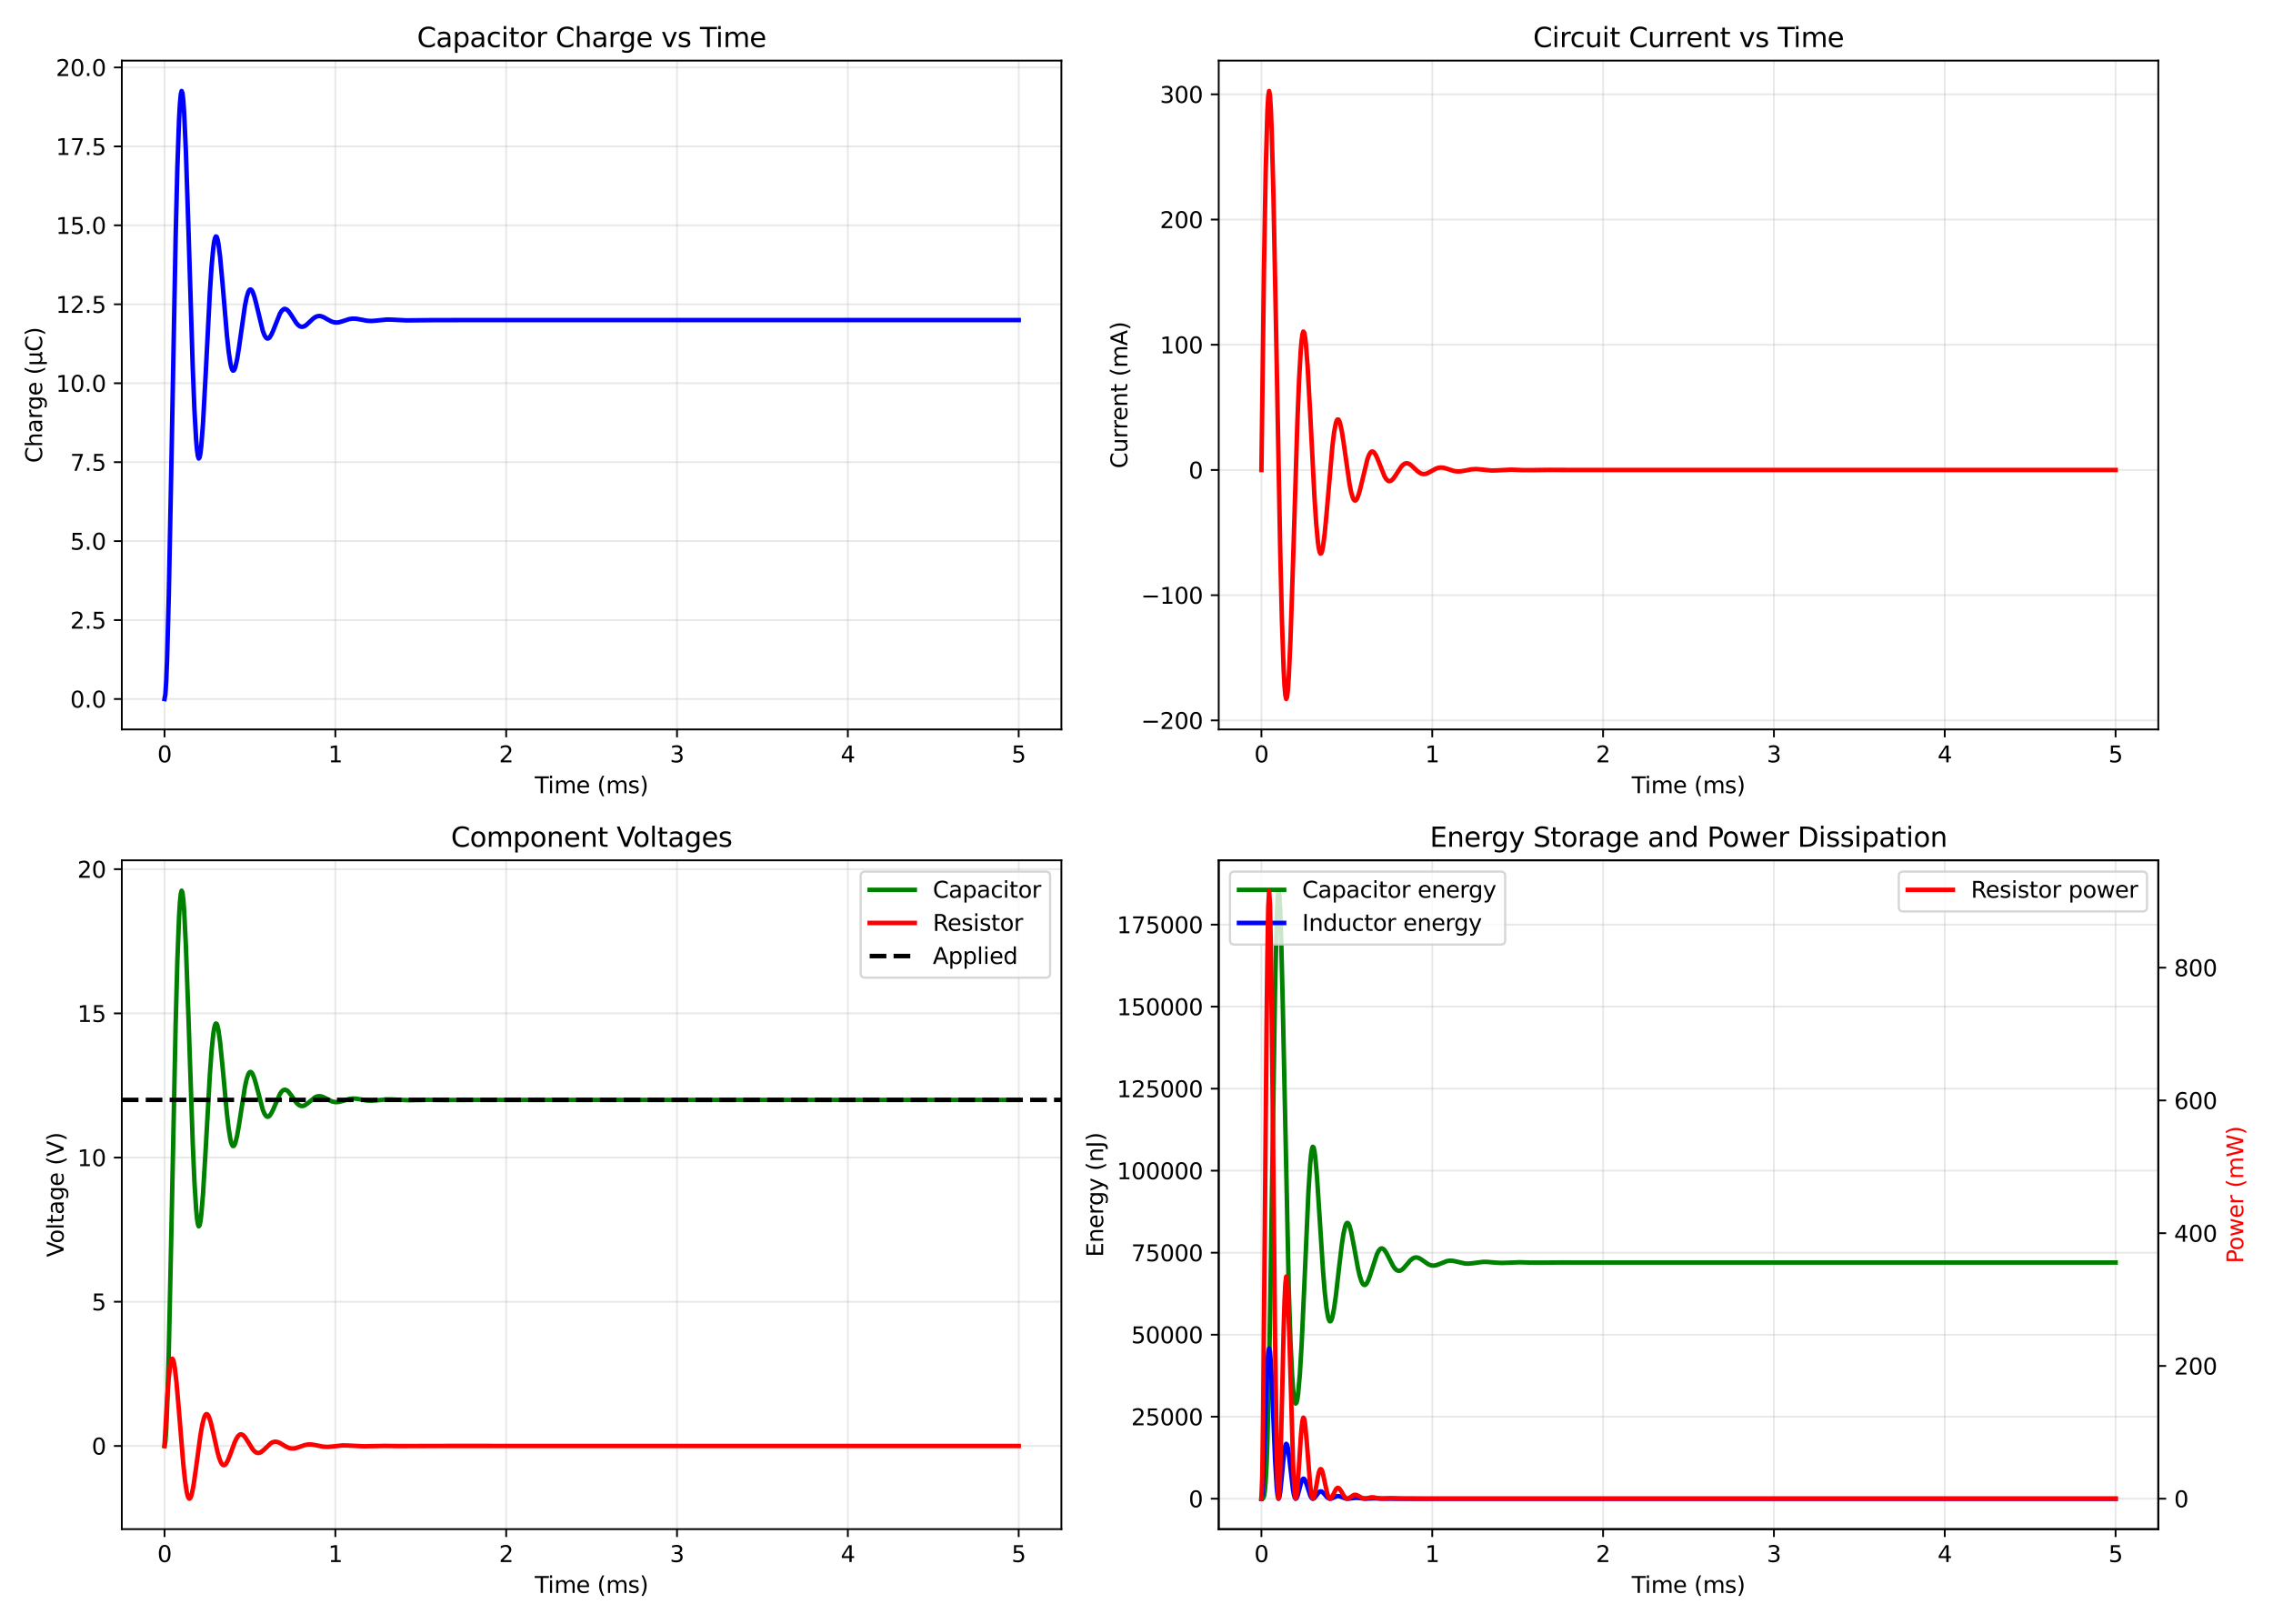 <?xml version="1.0" encoding="utf-8" standalone="no"?>
<!DOCTYPE svg PUBLIC "-//W3C//DTD SVG 1.1//EN"
  "http://www.w3.org/Graphics/SVG/1.1/DTD/svg11.dtd">
<svg xmlns:xlink="http://www.w3.org/1999/xlink" width="1008pt" height="720pt" viewBox="0 0 1008 720" xmlns="http://www.w3.org/2000/svg" version="1.1">
 <defs>
  <style type="text/css">*{stroke-linejoin: round; stroke-linecap: butt}</style>
 </defs>
 <g id="figure_1">
  <g id="patch_1">
   <path d="M 0 720 
L 1008 720 
L 1008 0 
L 0 0 
z
" style="fill: #ffffff"/>
  </g>
  <g id="axes_1">
   <g id="patch_2">
    <path d="M 54.02 323.44 
L 470.69 323.44 
L 470.69 26.88 
L 54.02 26.88 
z
" style="fill: #ffffff"/>
   </g>
   <g id="matplotlib.axis_1">
    <g id="xtick_1">
     <g id="line2d_1">
      <path d="M 72.96 323.44 
L 72.96 26.88 
" clip-path="url(#p8c3e1a36a7)" style="fill: none; stroke: #b0b0b0; stroke-opacity: 0.3; stroke-width: 0.8; stroke-linecap: square"/>
     </g>
     <g id="line2d_2">
      <defs>
       <path id="m7c0f36f991" d="M 0 0 
L 0 3.5 
" style="stroke: #000000; stroke-width: 0.8"/>
      </defs>
      <g>
       <use xlink:href="#m7c0f36f991" x="72.96" y="323.44" style="stroke: #000000; stroke-width: 0.8"/>
      </g>
     </g>
     <g id="text_1">
      <!-- 0 -->
      <g transform="translate(69.778 338.038) scale(0.1 -0.1)">
       <defs>
        <path id="DejaVuSans-30" d="M 2034 4250 
Q 1547 4250 1301 3770 
Q 1056 3291 1056 2328 
Q 1056 1369 1301 889 
Q 1547 409 2034 409 
Q 2525 409 2770 889 
Q 3016 1369 3016 2328 
Q 3016 3291 2770 3770 
Q 2525 4250 2034 4250 
z
M 2034 4750 
Q 2819 4750 3233 4129 
Q 3647 3509 3647 2328 
Q 3647 1150 3233 529 
Q 2819 -91 2034 -91 
Q 1250 -91 836 529 
Q 422 1150 422 2328 
Q 422 3509 836 4129 
Q 1250 4750 2034 4750 
z
" transform="scale(0.016)"/>
       </defs>
       <use xlink:href="#DejaVuSans-30"/>
      </g>
     </g>
    </g>
    <g id="xtick_2">
     <g id="line2d_3">
      <path d="M 148.718 323.44 
L 148.718 26.88 
" clip-path="url(#p8c3e1a36a7)" style="fill: none; stroke: #b0b0b0; stroke-opacity: 0.3; stroke-width: 0.8; stroke-linecap: square"/>
     </g>
     <g id="line2d_4">
      <g>
       <use xlink:href="#m7c0f36f991" x="148.718" y="323.44" style="stroke: #000000; stroke-width: 0.8"/>
      </g>
     </g>
     <g id="text_2">
      <!-- 1 -->
      <g transform="translate(145.536 338.038) scale(0.1 -0.1)">
       <defs>
        <path id="DejaVuSans-31" d="M 794 531 
L 1825 531 
L 1825 4091 
L 703 3866 
L 703 4441 
L 1819 4666 
L 2450 4666 
L 2450 531 
L 3481 531 
L 3481 0 
L 794 0 
L 794 531 
z
" transform="scale(0.016)"/>
       </defs>
       <use xlink:href="#DejaVuSans-31"/>
      </g>
     </g>
    </g>
    <g id="xtick_3">
     <g id="line2d_5">
      <path d="M 224.476 323.44 
L 224.476 26.88 
" clip-path="url(#p8c3e1a36a7)" style="fill: none; stroke: #b0b0b0; stroke-opacity: 0.3; stroke-width: 0.8; stroke-linecap: square"/>
     </g>
     <g id="line2d_6">
      <g>
       <use xlink:href="#m7c0f36f991" x="224.476" y="323.44" style="stroke: #000000; stroke-width: 0.8"/>
      </g>
     </g>
     <g id="text_3">
      <!-- 2 -->
      <g transform="translate(221.295 338.038) scale(0.1 -0.1)">
       <defs>
        <path id="DejaVuSans-32" d="M 1228 531 
L 3431 531 
L 3431 0 
L 469 0 
L 469 531 
Q 828 903 1448 1529 
Q 2069 2156 2228 2338 
Q 2531 2678 2651 2914 
Q 2772 3150 2772 3378 
Q 2772 3750 2511 3984 
Q 2250 4219 1831 4219 
Q 1534 4219 1204 4116 
Q 875 4013 500 3803 
L 500 4441 
Q 881 4594 1212 4672 
Q 1544 4750 1819 4750 
Q 2544 4750 2975 4387 
Q 3406 4025 3406 3419 
Q 3406 3131 3298 2873 
Q 3191 2616 2906 2266 
Q 2828 2175 2409 1742 
Q 1991 1309 1228 531 
z
" transform="scale(0.016)"/>
       </defs>
       <use xlink:href="#DejaVuSans-32"/>
      </g>
     </g>
    </g>
    <g id="xtick_4">
     <g id="line2d_7">
      <path d="M 300.234 323.44 
L 300.234 26.88 
" clip-path="url(#p8c3e1a36a7)" style="fill: none; stroke: #b0b0b0; stroke-opacity: 0.3; stroke-width: 0.8; stroke-linecap: square"/>
     </g>
     <g id="line2d_8">
      <g>
       <use xlink:href="#m7c0f36f991" x="300.234" y="323.44" style="stroke: #000000; stroke-width: 0.8"/>
      </g>
     </g>
     <g id="text_4">
      <!-- 3 -->
      <g transform="translate(297.053 338.038) scale(0.1 -0.1)">
       <defs>
        <path id="DejaVuSans-33" d="M 2597 2516 
Q 3050 2419 3304 2112 
Q 3559 1806 3559 1356 
Q 3559 666 3084 287 
Q 2609 -91 1734 -91 
Q 1441 -91 1130 -33 
Q 819 25 488 141 
L 488 750 
Q 750 597 1062 519 
Q 1375 441 1716 441 
Q 2309 441 2620 675 
Q 2931 909 2931 1356 
Q 2931 1769 2642 2001 
Q 2353 2234 1838 2234 
L 1294 2234 
L 1294 2753 
L 1863 2753 
Q 2328 2753 2575 2939 
Q 2822 3125 2822 3475 
Q 2822 3834 2567 4026 
Q 2313 4219 1838 4219 
Q 1578 4219 1281 4162 
Q 984 4106 628 3988 
L 628 4550 
Q 988 4650 1302 4700 
Q 1616 4750 1894 4750 
Q 2613 4750 3031 4423 
Q 3450 4097 3450 3541 
Q 3450 3153 3228 2886 
Q 3006 2619 2597 2516 
z
" transform="scale(0.016)"/>
       </defs>
       <use xlink:href="#DejaVuSans-33"/>
      </g>
     </g>
    </g>
    <g id="xtick_5">
     <g id="line2d_9">
      <path d="M 375.992 323.44 
L 375.992 26.88 
" clip-path="url(#p8c3e1a36a7)" style="fill: none; stroke: #b0b0b0; stroke-opacity: 0.3; stroke-width: 0.8; stroke-linecap: square"/>
     </g>
     <g id="line2d_10">
      <g>
       <use xlink:href="#m7c0f36f991" x="375.992" y="323.44" style="stroke: #000000; stroke-width: 0.8"/>
      </g>
     </g>
     <g id="text_5">
      <!-- 4 -->
      <g transform="translate(372.811 338.038) scale(0.1 -0.1)">
       <defs>
        <path id="DejaVuSans-34" d="M 2419 4116 
L 825 1625 
L 2419 1625 
L 2419 4116 
z
M 2253 4666 
L 3047 4666 
L 3047 1625 
L 3713 1625 
L 3713 1100 
L 3047 1100 
L 3047 0 
L 2419 0 
L 2419 1100 
L 313 1100 
L 313 1709 
L 2253 4666 
z
" transform="scale(0.016)"/>
       </defs>
       <use xlink:href="#DejaVuSans-34"/>
      </g>
     </g>
    </g>
    <g id="xtick_6">
     <g id="line2d_11">
      <path d="M 451.75 323.44 
L 451.75 26.88 
" clip-path="url(#p8c3e1a36a7)" style="fill: none; stroke: #b0b0b0; stroke-opacity: 0.3; stroke-width: 0.8; stroke-linecap: square"/>
     </g>
     <g id="line2d_12">
      <g>
       <use xlink:href="#m7c0f36f991" x="451.75" y="323.44" style="stroke: #000000; stroke-width: 0.8"/>
      </g>
     </g>
     <g id="text_6">
      <!-- 5 -->
      <g transform="translate(448.569 338.038) scale(0.1 -0.1)">
       <defs>
        <path id="DejaVuSans-35" d="M 691 4666 
L 3169 4666 
L 3169 4134 
L 1269 4134 
L 1269 2991 
Q 1406 3038 1543 3061 
Q 1681 3084 1819 3084 
Q 2600 3084 3056 2656 
Q 3513 2228 3513 1497 
Q 3513 744 3044 326 
Q 2575 -91 1722 -91 
Q 1428 -91 1123 -41 
Q 819 9 494 109 
L 494 744 
Q 775 591 1075 516 
Q 1375 441 1709 441 
Q 2250 441 2565 725 
Q 2881 1009 2881 1497 
Q 2881 1984 2565 2268 
Q 2250 2553 1709 2553 
Q 1456 2553 1204 2497 
Q 953 2441 691 2322 
L 691 4666 
z
" transform="scale(0.016)"/>
       </defs>
       <use xlink:href="#DejaVuSans-35"/>
      </g>
     </g>
    </g>
    <g id="text_7">
     <!-- Time (ms) -->
     <g transform="translate(237.156 351.717) scale(0.1 -0.1)">
      <defs>
       <path id="DejaVuSans-54" d="M -19 4666 
L 3928 4666 
L 3928 4134 
L 2272 4134 
L 2272 0 
L 1638 0 
L 1638 4134 
L -19 4134 
L -19 4666 
z
" transform="scale(0.016)"/>
       <path id="DejaVuSans-69" d="M 603 3500 
L 1178 3500 
L 1178 0 
L 603 0 
L 603 3500 
z
M 603 4863 
L 1178 4863 
L 1178 4134 
L 603 4134 
L 603 4863 
z
" transform="scale(0.016)"/>
       <path id="DejaVuSans-6d" d="M 3328 2828 
Q 3544 3216 3844 3400 
Q 4144 3584 4550 3584 
Q 5097 3584 5394 3201 
Q 5691 2819 5691 2113 
L 5691 0 
L 5113 0 
L 5113 2094 
Q 5113 2597 4934 2840 
Q 4756 3084 4391 3084 
Q 3944 3084 3684 2787 
Q 3425 2491 3425 1978 
L 3425 0 
L 2847 0 
L 2847 2094 
Q 2847 2600 2669 2842 
Q 2491 3084 2119 3084 
Q 1678 3084 1418 2786 
Q 1159 2488 1159 1978 
L 1159 0 
L 581 0 
L 581 3500 
L 1159 3500 
L 1159 2956 
Q 1356 3278 1631 3431 
Q 1906 3584 2284 3584 
Q 2666 3584 2933 3390 
Q 3200 3197 3328 2828 
z
" transform="scale(0.016)"/>
       <path id="DejaVuSans-65" d="M 3597 1894 
L 3597 1613 
L 953 1613 
Q 991 1019 1311 708 
Q 1631 397 2203 397 
Q 2534 397 2845 478 
Q 3156 559 3463 722 
L 3463 178 
Q 3153 47 2828 -22 
Q 2503 -91 2169 -91 
Q 1331 -91 842 396 
Q 353 884 353 1716 
Q 353 2575 817 3079 
Q 1281 3584 2069 3584 
Q 2775 3584 3186 3129 
Q 3597 2675 3597 1894 
z
M 3022 2063 
Q 3016 2534 2758 2815 
Q 2500 3097 2075 3097 
Q 1594 3097 1305 2825 
Q 1016 2553 972 2059 
L 3022 2063 
z
" transform="scale(0.016)"/>
       <path id="DejaVuSans-20" transform="scale(0.016)"/>
       <path id="DejaVuSans-28" d="M 1984 4856 
Q 1566 4138 1362 3434 
Q 1159 2731 1159 2009 
Q 1159 1288 1364 580 
Q 1569 -128 1984 -844 
L 1484 -844 
Q 1016 -109 783 600 
Q 550 1309 550 2009 
Q 550 2706 781 3412 
Q 1013 4119 1484 4856 
L 1984 4856 
z
" transform="scale(0.016)"/>
       <path id="DejaVuSans-73" d="M 2834 3397 
L 2834 2853 
Q 2591 2978 2328 3040 
Q 2066 3103 1784 3103 
Q 1356 3103 1142 2972 
Q 928 2841 928 2578 
Q 928 2378 1081 2264 
Q 1234 2150 1697 2047 
L 1894 2003 
Q 2506 1872 2764 1633 
Q 3022 1394 3022 966 
Q 3022 478 2636 193 
Q 2250 -91 1575 -91 
Q 1294 -91 989 -36 
Q 684 19 347 128 
L 347 722 
Q 666 556 975 473 
Q 1284 391 1588 391 
Q 1994 391 2212 530 
Q 2431 669 2431 922 
Q 2431 1156 2273 1281 
Q 2116 1406 1581 1522 
L 1381 1569 
Q 847 1681 609 1914 
Q 372 2147 372 2553 
Q 372 3047 722 3315 
Q 1072 3584 1716 3584 
Q 2034 3584 2315 3537 
Q 2597 3491 2834 3397 
z
" transform="scale(0.016)"/>
       <path id="DejaVuSans-29" d="M 513 4856 
L 1013 4856 
Q 1481 4119 1714 3412 
Q 1947 2706 1947 2009 
Q 1947 1309 1714 600 
Q 1481 -109 1013 -844 
L 513 -844 
Q 928 -128 1133 580 
Q 1338 1288 1338 2009 
Q 1338 2731 1133 3434 
Q 928 4138 513 4856 
z
" transform="scale(0.016)"/>
      </defs>
      <use xlink:href="#DejaVuSans-54"/>
      <use xlink:href="#DejaVuSans-69" transform="translate(57.959 0)"/>
      <use xlink:href="#DejaVuSans-6d" transform="translate(85.742 0)"/>
      <use xlink:href="#DejaVuSans-65" transform="translate(183.154 0)"/>
      <use xlink:href="#DejaVuSans-20" transform="translate(244.678 0)"/>
      <use xlink:href="#DejaVuSans-28" transform="translate(276.465 0)"/>
      <use xlink:href="#DejaVuSans-6d" transform="translate(315.479 0)"/>
      <use xlink:href="#DejaVuSans-73" transform="translate(412.891 0)"/>
      <use xlink:href="#DejaVuSans-29" transform="translate(464.99 0)"/>
     </g>
    </g>
   </g>
   <g id="matplotlib.axis_2">
    <g id="ytick_1">
     <g id="line2d_13">
      <path d="M 54.02 309.96 
L 470.69 309.96 
" clip-path="url(#p8c3e1a36a7)" style="fill: none; stroke: #b0b0b0; stroke-opacity: 0.3; stroke-width: 0.8; stroke-linecap: square"/>
     </g>
     <g id="line2d_14">
      <defs>
       <path id="mba36dfb358" d="M 0 0 
L -3.5 0 
" style="stroke: #000000; stroke-width: 0.8"/>
      </defs>
      <g>
       <use xlink:href="#mba36dfb358" x="54.02" y="309.96" style="stroke: #000000; stroke-width: 0.8"/>
      </g>
     </g>
     <g id="text_8">
      <!-- 0.0 -->
      <g transform="translate(31.117 313.759) scale(0.1 -0.1)">
       <defs>
        <path id="DejaVuSans-2e" d="M 684 794 
L 1344 794 
L 1344 0 
L 684 0 
L 684 794 
z
" transform="scale(0.016)"/>
       </defs>
       <use xlink:href="#DejaVuSans-30"/>
       <use xlink:href="#DejaVuSans-2e" transform="translate(63.623 0)"/>
       <use xlink:href="#DejaVuSans-30" transform="translate(95.41 0)"/>
      </g>
     </g>
    </g>
    <g id="ytick_2">
     <g id="line2d_15">
      <path d="M 54.02 274.953 
L 470.69 274.953 
" clip-path="url(#p8c3e1a36a7)" style="fill: none; stroke: #b0b0b0; stroke-opacity: 0.3; stroke-width: 0.8; stroke-linecap: square"/>
     </g>
     <g id="line2d_16">
      <g>
       <use xlink:href="#mba36dfb358" x="54.02" y="274.953" style="stroke: #000000; stroke-width: 0.8"/>
      </g>
     </g>
     <g id="text_9">
      <!-- 2.5 -->
      <g transform="translate(31.117 278.752) scale(0.1 -0.1)">
       <use xlink:href="#DejaVuSans-32"/>
       <use xlink:href="#DejaVuSans-2e" transform="translate(63.623 0)"/>
       <use xlink:href="#DejaVuSans-35" transform="translate(95.41 0)"/>
      </g>
     </g>
    </g>
    <g id="ytick_3">
     <g id="line2d_17">
      <path d="M 54.02 239.947 
L 470.69 239.947 
" clip-path="url(#p8c3e1a36a7)" style="fill: none; stroke: #b0b0b0; stroke-opacity: 0.3; stroke-width: 0.8; stroke-linecap: square"/>
     </g>
     <g id="line2d_18">
      <g>
       <use xlink:href="#mba36dfb358" x="54.02" y="239.947" style="stroke: #000000; stroke-width: 0.8"/>
      </g>
     </g>
     <g id="text_10">
      <!-- 5.0 -->
      <g transform="translate(31.117 243.746) scale(0.1 -0.1)">
       <use xlink:href="#DejaVuSans-35"/>
       <use xlink:href="#DejaVuSans-2e" transform="translate(63.623 0)"/>
       <use xlink:href="#DejaVuSans-30" transform="translate(95.41 0)"/>
      </g>
     </g>
    </g>
    <g id="ytick_4">
     <g id="line2d_19">
      <path d="M 54.02 204.94 
L 470.69 204.94 
" clip-path="url(#p8c3e1a36a7)" style="fill: none; stroke: #b0b0b0; stroke-opacity: 0.3; stroke-width: 0.8; stroke-linecap: square"/>
     </g>
     <g id="line2d_20">
      <g>
       <use xlink:href="#mba36dfb358" x="54.02" y="204.94" style="stroke: #000000; stroke-width: 0.8"/>
      </g>
     </g>
     <g id="text_11">
      <!-- 7.5 -->
      <g transform="translate(31.117 208.739) scale(0.1 -0.1)">
       <defs>
        <path id="DejaVuSans-37" d="M 525 4666 
L 3525 4666 
L 3525 4397 
L 1831 0 
L 1172 0 
L 2766 4134 
L 525 4134 
L 525 4666 
z
" transform="scale(0.016)"/>
       </defs>
       <use xlink:href="#DejaVuSans-37"/>
       <use xlink:href="#DejaVuSans-2e" transform="translate(63.623 0)"/>
       <use xlink:href="#DejaVuSans-35" transform="translate(95.41 0)"/>
      </g>
     </g>
    </g>
    <g id="ytick_5">
     <g id="line2d_21">
      <path d="M 54.02 169.933 
L 470.69 169.933 
" clip-path="url(#p8c3e1a36a7)" style="fill: none; stroke: #b0b0b0; stroke-opacity: 0.3; stroke-width: 0.8; stroke-linecap: square"/>
     </g>
     <g id="line2d_22">
      <g>
       <use xlink:href="#mba36dfb358" x="54.02" y="169.933" style="stroke: #000000; stroke-width: 0.8"/>
      </g>
     </g>
     <g id="text_12">
      <!-- 10.0 -->
      <g transform="translate(24.754 173.732) scale(0.1 -0.1)">
       <use xlink:href="#DejaVuSans-31"/>
       <use xlink:href="#DejaVuSans-30" transform="translate(63.623 0)"/>
       <use xlink:href="#DejaVuSans-2e" transform="translate(127.246 0)"/>
       <use xlink:href="#DejaVuSans-30" transform="translate(159.033 0)"/>
      </g>
     </g>
    </g>
    <g id="ytick_6">
     <g id="line2d_23">
      <path d="M 54.02 134.926 
L 470.69 134.926 
" clip-path="url(#p8c3e1a36a7)" style="fill: none; stroke: #b0b0b0; stroke-opacity: 0.3; stroke-width: 0.8; stroke-linecap: square"/>
     </g>
     <g id="line2d_24">
      <g>
       <use xlink:href="#mba36dfb358" x="54.02" y="134.926" style="stroke: #000000; stroke-width: 0.8"/>
      </g>
     </g>
     <g id="text_13">
      <!-- 12.5 -->
      <g transform="translate(24.754 138.726) scale(0.1 -0.1)">
       <use xlink:href="#DejaVuSans-31"/>
       <use xlink:href="#DejaVuSans-32" transform="translate(63.623 0)"/>
       <use xlink:href="#DejaVuSans-2e" transform="translate(127.246 0)"/>
       <use xlink:href="#DejaVuSans-35" transform="translate(159.033 0)"/>
      </g>
     </g>
    </g>
    <g id="ytick_7">
     <g id="line2d_25">
      <path d="M 54.02 99.92 
L 470.69 99.92 
" clip-path="url(#p8c3e1a36a7)" style="fill: none; stroke: #b0b0b0; stroke-opacity: 0.3; stroke-width: 0.8; stroke-linecap: square"/>
     </g>
     <g id="line2d_26">
      <g>
       <use xlink:href="#mba36dfb358" x="54.02" y="99.92" style="stroke: #000000; stroke-width: 0.8"/>
      </g>
     </g>
     <g id="text_14">
      <!-- 15.0 -->
      <g transform="translate(24.754 103.719) scale(0.1 -0.1)">
       <use xlink:href="#DejaVuSans-31"/>
       <use xlink:href="#DejaVuSans-35" transform="translate(63.623 0)"/>
       <use xlink:href="#DejaVuSans-2e" transform="translate(127.246 0)"/>
       <use xlink:href="#DejaVuSans-30" transform="translate(159.033 0)"/>
      </g>
     </g>
    </g>
    <g id="ytick_8">
     <g id="line2d_27">
      <path d="M 54.02 64.913 
L 470.69 64.913 
" clip-path="url(#p8c3e1a36a7)" style="fill: none; stroke: #b0b0b0; stroke-opacity: 0.3; stroke-width: 0.8; stroke-linecap: square"/>
     </g>
     <g id="line2d_28">
      <g>
       <use xlink:href="#mba36dfb358" x="54.02" y="64.913" style="stroke: #000000; stroke-width: 0.8"/>
      </g>
     </g>
     <g id="text_15">
      <!-- 17.5 -->
      <g transform="translate(24.754 68.712) scale(0.1 -0.1)">
       <use xlink:href="#DejaVuSans-31"/>
       <use xlink:href="#DejaVuSans-37" transform="translate(63.623 0)"/>
       <use xlink:href="#DejaVuSans-2e" transform="translate(127.246 0)"/>
       <use xlink:href="#DejaVuSans-35" transform="translate(159.033 0)"/>
      </g>
     </g>
    </g>
    <g id="ytick_9">
     <g id="line2d_29">
      <path d="M 54.02 29.906 
L 470.69 29.906 
" clip-path="url(#p8c3e1a36a7)" style="fill: none; stroke: #b0b0b0; stroke-opacity: 0.3; stroke-width: 0.8; stroke-linecap: square"/>
     </g>
     <g id="line2d_30">
      <g>
       <use xlink:href="#mba36dfb358" x="54.02" y="29.906" style="stroke: #000000; stroke-width: 0.8"/>
      </g>
     </g>
     <g id="text_16">
      <!-- 20.0 -->
      <g transform="translate(24.754 33.705) scale(0.1 -0.1)">
       <use xlink:href="#DejaVuSans-32"/>
       <use xlink:href="#DejaVuSans-30" transform="translate(63.623 0)"/>
       <use xlink:href="#DejaVuSans-2e" transform="translate(127.246 0)"/>
       <use xlink:href="#DejaVuSans-30" transform="translate(159.033 0)"/>
      </g>
     </g>
    </g>
    <g id="text_17">
     <!-- Charge (μC) -->
     <g transform="translate(18.675 205.266) rotate(-90) scale(0.1 -0.1)">
      <defs>
       <path id="DejaVuSans-43" d="M 4122 4306 
L 4122 3641 
Q 3803 3938 3442 4084 
Q 3081 4231 2675 4231 
Q 1875 4231 1450 3742 
Q 1025 3253 1025 2328 
Q 1025 1406 1450 917 
Q 1875 428 2675 428 
Q 3081 428 3442 575 
Q 3803 722 4122 1019 
L 4122 359 
Q 3791 134 3420 21 
Q 3050 -91 2638 -91 
Q 1578 -91 968 557 
Q 359 1206 359 2328 
Q 359 3453 968 4101 
Q 1578 4750 2638 4750 
Q 3056 4750 3426 4639 
Q 3797 4528 4122 4306 
z
" transform="scale(0.016)"/>
       <path id="DejaVuSans-68" d="M 3513 2113 
L 3513 0 
L 2938 0 
L 2938 2094 
Q 2938 2591 2744 2837 
Q 2550 3084 2163 3084 
Q 1697 3084 1428 2787 
Q 1159 2491 1159 1978 
L 1159 0 
L 581 0 
L 581 4863 
L 1159 4863 
L 1159 2956 
Q 1366 3272 1645 3428 
Q 1925 3584 2291 3584 
Q 2894 3584 3203 3211 
Q 3513 2838 3513 2113 
z
" transform="scale(0.016)"/>
       <path id="DejaVuSans-61" d="M 2194 1759 
Q 1497 1759 1228 1600 
Q 959 1441 959 1056 
Q 959 750 1161 570 
Q 1363 391 1709 391 
Q 2188 391 2477 730 
Q 2766 1069 2766 1631 
L 2766 1759 
L 2194 1759 
z
M 3341 1997 
L 3341 0 
L 2766 0 
L 2766 531 
Q 2569 213 2275 61 
Q 1981 -91 1556 -91 
Q 1019 -91 701 211 
Q 384 513 384 1019 
Q 384 1609 779 1909 
Q 1175 2209 1959 2209 
L 2766 2209 
L 2766 2266 
Q 2766 2663 2505 2880 
Q 2244 3097 1772 3097 
Q 1472 3097 1187 3025 
Q 903 2953 641 2809 
L 641 3341 
Q 956 3463 1253 3523 
Q 1550 3584 1831 3584 
Q 2591 3584 2966 3190 
Q 3341 2797 3341 1997 
z
" transform="scale(0.016)"/>
       <path id="DejaVuSans-72" d="M 2631 2963 
Q 2534 3019 2420 3045 
Q 2306 3072 2169 3072 
Q 1681 3072 1420 2755 
Q 1159 2438 1159 1844 
L 1159 0 
L 581 0 
L 581 3500 
L 1159 3500 
L 1159 2956 
Q 1341 3275 1631 3429 
Q 1922 3584 2338 3584 
Q 2397 3584 2469 3576 
Q 2541 3569 2628 3553 
L 2631 2963 
z
" transform="scale(0.016)"/>
       <path id="DejaVuSans-67" d="M 2906 1791 
Q 2906 2416 2648 2759 
Q 2391 3103 1925 3103 
Q 1463 3103 1205 2759 
Q 947 2416 947 1791 
Q 947 1169 1205 825 
Q 1463 481 1925 481 
Q 2391 481 2648 825 
Q 2906 1169 2906 1791 
z
M 3481 434 
Q 3481 -459 3084 -895 
Q 2688 -1331 1869 -1331 
Q 1566 -1331 1297 -1286 
Q 1028 -1241 775 -1147 
L 775 -588 
Q 1028 -725 1275 -790 
Q 1522 -856 1778 -856 
Q 2344 -856 2625 -561 
Q 2906 -266 2906 331 
L 2906 616 
Q 2728 306 2450 153 
Q 2172 0 1784 0 
Q 1141 0 747 490 
Q 353 981 353 1791 
Q 353 2603 747 3093 
Q 1141 3584 1784 3584 
Q 2172 3584 2450 3431 
Q 2728 3278 2906 2969 
L 2906 3500 
L 3481 3500 
L 3481 434 
z
" transform="scale(0.016)"/>
       <path id="DejaVuSans-3bc" d="M 544 -1331 
L 544 3500 
L 1119 3500 
L 1119 1325 
Q 1119 872 1334 640 
Q 1550 409 1972 409 
Q 2434 409 2667 671 
Q 2900 934 2900 1459 
L 2900 3500 
L 3475 3500 
L 3475 806 
Q 3475 619 3529 530 
Q 3584 441 3700 441 
Q 3728 441 3778 458 
Q 3828 475 3916 513 
L 3916 50 
Q 3788 -22 3673 -56 
Q 3559 -91 3450 -91 
Q 3234 -91 3106 31 
Q 2978 153 2931 403 
Q 2775 156 2548 32 
Q 2322 -91 2016 -91 
Q 1697 -91 1473 31 
Q 1250 153 1119 397 
L 1119 -1331 
L 544 -1331 
z
" transform="scale(0.016)"/>
      </defs>
      <use xlink:href="#DejaVuSans-43"/>
      <use xlink:href="#DejaVuSans-68" transform="translate(69.824 0)"/>
      <use xlink:href="#DejaVuSans-61" transform="translate(133.203 0)"/>
      <use xlink:href="#DejaVuSans-72" transform="translate(194.482 0)"/>
      <use xlink:href="#DejaVuSans-67" transform="translate(233.846 0)"/>
      <use xlink:href="#DejaVuSans-65" transform="translate(297.322 0)"/>
      <use xlink:href="#DejaVuSans-20" transform="translate(358.846 0)"/>
      <use xlink:href="#DejaVuSans-28" transform="translate(390.633 0)"/>
      <use xlink:href="#DejaVuSans-3bc" transform="translate(429.646 0)"/>
      <use xlink:href="#DejaVuSans-43" transform="translate(493.27 0)"/>
      <use xlink:href="#DejaVuSans-29" transform="translate(563.094 0)"/>
     </g>
    </g>
   </g>
   <g id="line2d_31">
    <path d="M 72.96 309.96 
L 73.339 307.892 
L 73.718 301.879 
L 74.097 292.26 
L 74.855 263.904 
L 75.993 206.168 
L 77.889 105.372 
L 78.647 74.525 
L 79.405 52.991 
L 79.785 46.118 
L 80.164 41.917 
L 80.543 40.36 
L 80.922 41.355 
L 81.301 44.754 
L 81.68 50.356 
L 82.439 67.157 
L 83.576 101.795 
L 85.472 162.939 
L 86.23 181.846 
L 86.989 195.176 
L 87.368 199.496 
L 87.747 202.201 
L 88.126 203.305 
L 88.506 202.858 
L 88.885 200.948 
L 89.264 197.692 
L 90.022 187.745 
L 91.16 166.971 
L 93.056 129.889 
L 93.814 118.306 
L 94.572 110.06 
L 94.951 107.349 
L 95.331 105.613 
L 95.71 104.847 
L 96.089 105.023 
L 96.468 106.09 
L 96.847 107.979 
L 97.606 113.863 
L 98.743 126.317 
L 100.639 148.8 
L 101.397 155.894 
L 102.156 160.992 
L 102.535 162.691 
L 102.914 163.801 
L 103.293 164.324 
L 103.672 164.275 
L 104.051 163.683 
L 104.431 162.59 
L 105.189 159.112 
L 105.947 154.341 
L 108.602 135.717 
L 109.36 131.938 
L 110.118 129.464 
L 110.497 128.756 
L 110.877 128.404 
L 111.256 128.399 
L 111.635 128.724 
L 112.014 129.355 
L 112.772 131.409 
L 113.531 134.261 
L 116.564 146.797 
L 117.322 148.742 
L 118.081 149.857 
L 118.46 150.091 
L 118.839 150.116 
L 119.218 149.939 
L 119.597 149.576 
L 120.356 148.364 
L 121.114 146.659 
L 124.148 139.056 
L 124.906 137.857 
L 125.664 137.156 
L 126.043 137.001 
L 126.423 136.973 
L 127.181 137.276 
L 127.939 137.991 
L 129.077 139.593 
L 131.352 143.149 
L 132.11 144.024 
L 132.868 144.618 
L 133.627 144.9 
L 134.385 144.875 
L 135.143 144.573 
L 135.902 144.05 
L 137.418 142.63 
L 138.935 141.22 
L 140.073 140.477 
L 140.831 140.201 
L 141.589 140.115 
L 142.348 140.209 
L 143.485 140.626 
L 145.381 141.708 
L 146.898 142.512 
L 148.035 142.894 
L 149.173 143.024 
L 150.31 142.91 
L 151.827 142.484 
L 154.86 141.49 
L 156.377 141.276 
L 157.894 141.329 
L 159.789 141.664 
L 162.823 142.235 
L 164.719 142.325 
L 166.615 142.186 
L 171.544 141.691 
L 173.819 141.744 
L 180.265 142.07 
L 192.398 141.951 
L 197.327 141.959 
L 206.048 141.92 
L 215.907 141.92 
L 244.344 141.928 
L 374.779 141.928 
L 451.75 141.928 
L 451.75 141.928 
" clip-path="url(#p8c3e1a36a7)" style="fill: none; stroke: #0000ff; stroke-width: 2; stroke-linecap: square"/>
   </g>
   <g id="patch_3">
    <path d="M 54.02 323.44 
L 54.02 26.88 
" style="fill: none; stroke: #000000; stroke-width: 0.8; stroke-linejoin: miter; stroke-linecap: square"/>
   </g>
   <g id="patch_4">
    <path d="M 470.69 323.44 
L 470.69 26.88 
" style="fill: none; stroke: #000000; stroke-width: 0.8; stroke-linejoin: miter; stroke-linecap: square"/>
   </g>
   <g id="patch_5">
    <path d="M 54.02 323.44 
L 470.69 323.44 
" style="fill: none; stroke: #000000; stroke-width: 0.8; stroke-linejoin: miter; stroke-linecap: square"/>
   </g>
   <g id="patch_6">
    <path d="M 54.02 26.88 
L 470.69 26.88 
" style="fill: none; stroke: #000000; stroke-width: 0.8; stroke-linejoin: miter; stroke-linecap: square"/>
   </g>
   <g id="text_18">
    <!-- Capacitor Charge vs Time -->
    <g transform="translate(184.937 20.88) scale(0.12 -0.12)">
     <defs>
      <path id="DejaVuSans-70" d="M 1159 525 
L 1159 -1331 
L 581 -1331 
L 581 3500 
L 1159 3500 
L 1159 2969 
Q 1341 3281 1617 3432 
Q 1894 3584 2278 3584 
Q 2916 3584 3314 3078 
Q 3713 2572 3713 1747 
Q 3713 922 3314 415 
Q 2916 -91 2278 -91 
Q 1894 -91 1617 61 
Q 1341 213 1159 525 
z
M 3116 1747 
Q 3116 2381 2855 2742 
Q 2594 3103 2138 3103 
Q 1681 3103 1420 2742 
Q 1159 2381 1159 1747 
Q 1159 1113 1420 752 
Q 1681 391 2138 391 
Q 2594 391 2855 752 
Q 3116 1113 3116 1747 
z
" transform="scale(0.016)"/>
      <path id="DejaVuSans-63" d="M 3122 3366 
L 3122 2828 
Q 2878 2963 2633 3030 
Q 2388 3097 2138 3097 
Q 1578 3097 1268 2742 
Q 959 2388 959 1747 
Q 959 1106 1268 751 
Q 1578 397 2138 397 
Q 2388 397 2633 464 
Q 2878 531 3122 666 
L 3122 134 
Q 2881 22 2623 -34 
Q 2366 -91 2075 -91 
Q 1284 -91 818 406 
Q 353 903 353 1747 
Q 353 2603 823 3093 
Q 1294 3584 2113 3584 
Q 2378 3584 2631 3529 
Q 2884 3475 3122 3366 
z
" transform="scale(0.016)"/>
      <path id="DejaVuSans-74" d="M 1172 4494 
L 1172 3500 
L 2356 3500 
L 2356 3053 
L 1172 3053 
L 1172 1153 
Q 1172 725 1289 603 
Q 1406 481 1766 481 
L 2356 481 
L 2356 0 
L 1766 0 
Q 1100 0 847 248 
Q 594 497 594 1153 
L 594 3053 
L 172 3053 
L 172 3500 
L 594 3500 
L 594 4494 
L 1172 4494 
z
" transform="scale(0.016)"/>
      <path id="DejaVuSans-6f" d="M 1959 3097 
Q 1497 3097 1228 2736 
Q 959 2375 959 1747 
Q 959 1119 1226 758 
Q 1494 397 1959 397 
Q 2419 397 2687 759 
Q 2956 1122 2956 1747 
Q 2956 2369 2687 2733 
Q 2419 3097 1959 3097 
z
M 1959 3584 
Q 2709 3584 3137 3096 
Q 3566 2609 3566 1747 
Q 3566 888 3137 398 
Q 2709 -91 1959 -91 
Q 1206 -91 779 398 
Q 353 888 353 1747 
Q 353 2609 779 3096 
Q 1206 3584 1959 3584 
z
" transform="scale(0.016)"/>
      <path id="DejaVuSans-76" d="M 191 3500 
L 800 3500 
L 1894 563 
L 2988 3500 
L 3597 3500 
L 2284 0 
L 1503 0 
L 191 3500 
z
" transform="scale(0.016)"/>
     </defs>
     <use xlink:href="#DejaVuSans-43"/>
     <use xlink:href="#DejaVuSans-61" transform="translate(69.824 0)"/>
     <use xlink:href="#DejaVuSans-70" transform="translate(131.104 0)"/>
     <use xlink:href="#DejaVuSans-61" transform="translate(194.58 0)"/>
     <use xlink:href="#DejaVuSans-63" transform="translate(255.859 0)"/>
     <use xlink:href="#DejaVuSans-69" transform="translate(310.84 0)"/>
     <use xlink:href="#DejaVuSans-74" transform="translate(338.623 0)"/>
     <use xlink:href="#DejaVuSans-6f" transform="translate(377.832 0)"/>
     <use xlink:href="#DejaVuSans-72" transform="translate(439.014 0)"/>
     <use xlink:href="#DejaVuSans-20" transform="translate(480.127 0)"/>
     <use xlink:href="#DejaVuSans-43" transform="translate(511.914 0)"/>
     <use xlink:href="#DejaVuSans-68" transform="translate(581.738 0)"/>
     <use xlink:href="#DejaVuSans-61" transform="translate(645.117 0)"/>
     <use xlink:href="#DejaVuSans-72" transform="translate(706.396 0)"/>
     <use xlink:href="#DejaVuSans-67" transform="translate(745.76 0)"/>
     <use xlink:href="#DejaVuSans-65" transform="translate(809.236 0)"/>
     <use xlink:href="#DejaVuSans-20" transform="translate(870.76 0)"/>
     <use xlink:href="#DejaVuSans-76" transform="translate(902.547 0)"/>
     <use xlink:href="#DejaVuSans-73" transform="translate(961.727 0)"/>
     <use xlink:href="#DejaVuSans-20" transform="translate(1013.826 0)"/>
     <use xlink:href="#DejaVuSans-54" transform="translate(1045.613 0)"/>
     <use xlink:href="#DejaVuSans-69" transform="translate(1103.572 0)"/>
     <use xlink:href="#DejaVuSans-6d" transform="translate(1131.355 0)"/>
     <use xlink:href="#DejaVuSans-65" transform="translate(1228.768 0)"/>
    </g>
   </g>
  </g>
  <g id="axes_2">
   <g id="patch_7">
    <path d="M 540.46 323.44 
L 957.13 323.44 
L 957.13 26.88 
L 540.46 26.88 
z
" style="fill: #ffffff"/>
   </g>
   <g id="matplotlib.axis_3">
    <g id="xtick_7">
     <g id="line2d_32">
      <path d="M 559.4 323.44 
L 559.4 26.88 
" clip-path="url(#p67cd66c94b)" style="fill: none; stroke: #b0b0b0; stroke-opacity: 0.3; stroke-width: 0.8; stroke-linecap: square"/>
     </g>
     <g id="line2d_33">
      <g>
       <use xlink:href="#m7c0f36f991" x="559.4" y="323.44" style="stroke: #000000; stroke-width: 0.8"/>
      </g>
     </g>
     <g id="text_19">
      <!-- 0 -->
      <g transform="translate(556.218 338.038) scale(0.1 -0.1)">
       <use xlink:href="#DejaVuSans-30"/>
      </g>
     </g>
    </g>
    <g id="xtick_8">
     <g id="line2d_34">
      <path d="M 635.158 323.44 
L 635.158 26.88 
" clip-path="url(#p67cd66c94b)" style="fill: none; stroke: #b0b0b0; stroke-opacity: 0.3; stroke-width: 0.8; stroke-linecap: square"/>
     </g>
     <g id="line2d_35">
      <g>
       <use xlink:href="#m7c0f36f991" x="635.158" y="323.44" style="stroke: #000000; stroke-width: 0.8"/>
      </g>
     </g>
     <g id="text_20">
      <!-- 1 -->
      <g transform="translate(631.976 338.038) scale(0.1 -0.1)">
       <use xlink:href="#DejaVuSans-31"/>
      </g>
     </g>
    </g>
    <g id="xtick_9">
     <g id="line2d_36">
      <path d="M 710.916 323.44 
L 710.916 26.88 
" clip-path="url(#p67cd66c94b)" style="fill: none; stroke: #b0b0b0; stroke-opacity: 0.3; stroke-width: 0.8; stroke-linecap: square"/>
     </g>
     <g id="line2d_37">
      <g>
       <use xlink:href="#m7c0f36f991" x="710.916" y="323.44" style="stroke: #000000; stroke-width: 0.8"/>
      </g>
     </g>
     <g id="text_21">
      <!-- 2 -->
      <g transform="translate(707.735 338.038) scale(0.1 -0.1)">
       <use xlink:href="#DejaVuSans-32"/>
      </g>
     </g>
    </g>
    <g id="xtick_10">
     <g id="line2d_38">
      <path d="M 786.674 323.44 
L 786.674 26.88 
" clip-path="url(#p67cd66c94b)" style="fill: none; stroke: #b0b0b0; stroke-opacity: 0.3; stroke-width: 0.8; stroke-linecap: square"/>
     </g>
     <g id="line2d_39">
      <g>
       <use xlink:href="#m7c0f36f991" x="786.674" y="323.44" style="stroke: #000000; stroke-width: 0.8"/>
      </g>
     </g>
     <g id="text_22">
      <!-- 3 -->
      <g transform="translate(783.493 338.038) scale(0.1 -0.1)">
       <use xlink:href="#DejaVuSans-33"/>
      </g>
     </g>
    </g>
    <g id="xtick_11">
     <g id="line2d_40">
      <path d="M 862.432 323.44 
L 862.432 26.88 
" clip-path="url(#p67cd66c94b)" style="fill: none; stroke: #b0b0b0; stroke-opacity: 0.3; stroke-width: 0.8; stroke-linecap: square"/>
     </g>
     <g id="line2d_41">
      <g>
       <use xlink:href="#m7c0f36f991" x="862.432" y="323.44" style="stroke: #000000; stroke-width: 0.8"/>
      </g>
     </g>
     <g id="text_23">
      <!-- 4 -->
      <g transform="translate(859.251 338.038) scale(0.1 -0.1)">
       <use xlink:href="#DejaVuSans-34"/>
      </g>
     </g>
    </g>
    <g id="xtick_12">
     <g id="line2d_42">
      <path d="M 938.19 323.44 
L 938.19 26.88 
" clip-path="url(#p67cd66c94b)" style="fill: none; stroke: #b0b0b0; stroke-opacity: 0.3; stroke-width: 0.8; stroke-linecap: square"/>
     </g>
     <g id="line2d_43">
      <g>
       <use xlink:href="#m7c0f36f991" x="938.19" y="323.44" style="stroke: #000000; stroke-width: 0.8"/>
      </g>
     </g>
     <g id="text_24">
      <!-- 5 -->
      <g transform="translate(935.009 338.038) scale(0.1 -0.1)">
       <use xlink:href="#DejaVuSans-35"/>
      </g>
     </g>
    </g>
    <g id="text_25">
     <!-- Time (ms) -->
     <g transform="translate(723.596 351.717) scale(0.1 -0.1)">
      <use xlink:href="#DejaVuSans-54"/>
      <use xlink:href="#DejaVuSans-69" transform="translate(57.959 0)"/>
      <use xlink:href="#DejaVuSans-6d" transform="translate(85.742 0)"/>
      <use xlink:href="#DejaVuSans-65" transform="translate(183.154 0)"/>
      <use xlink:href="#DejaVuSans-20" transform="translate(244.678 0)"/>
      <use xlink:href="#DejaVuSans-28" transform="translate(276.465 0)"/>
      <use xlink:href="#DejaVuSans-6d" transform="translate(315.479 0)"/>
      <use xlink:href="#DejaVuSans-73" transform="translate(412.891 0)"/>
      <use xlink:href="#DejaVuSans-29" transform="translate(464.99 0)"/>
     </g>
    </g>
   </g>
   <g id="matplotlib.axis_4">
    <g id="ytick_10">
     <g id="line2d_44">
      <path d="M 540.46 319.445 
L 957.13 319.445 
" clip-path="url(#p67cd66c94b)" style="fill: none; stroke: #b0b0b0; stroke-opacity: 0.3; stroke-width: 0.8; stroke-linecap: square"/>
     </g>
     <g id="line2d_45">
      <g>
       <use xlink:href="#mba36dfb358" x="540.46" y="319.445" style="stroke: #000000; stroke-width: 0.8"/>
      </g>
     </g>
     <g id="text_26">
      <!-- −200 -->
      <g transform="translate(505.993 323.244) scale(0.1 -0.1)">
       <defs>
        <path id="DejaVuSans-2212" d="M 678 2272 
L 4684 2272 
L 4684 1741 
L 678 1741 
L 678 2272 
z
" transform="scale(0.016)"/>
       </defs>
       <use xlink:href="#DejaVuSans-2212"/>
       <use xlink:href="#DejaVuSans-32" transform="translate(83.789 0)"/>
       <use xlink:href="#DejaVuSans-30" transform="translate(147.412 0)"/>
       <use xlink:href="#DejaVuSans-30" transform="translate(211.035 0)"/>
      </g>
     </g>
    </g>
    <g id="ytick_11">
     <g id="line2d_46">
      <path d="M 540.46 263.921 
L 957.13 263.921 
" clip-path="url(#p67cd66c94b)" style="fill: none; stroke: #b0b0b0; stroke-opacity: 0.3; stroke-width: 0.8; stroke-linecap: square"/>
     </g>
     <g id="line2d_47">
      <g>
       <use xlink:href="#mba36dfb358" x="540.46" y="263.921" style="stroke: #000000; stroke-width: 0.8"/>
      </g>
     </g>
     <g id="text_27">
      <!-- −100 -->
      <g transform="translate(505.993 267.72) scale(0.1 -0.1)">
       <use xlink:href="#DejaVuSans-2212"/>
       <use xlink:href="#DejaVuSans-31" transform="translate(83.789 0)"/>
       <use xlink:href="#DejaVuSans-30" transform="translate(147.412 0)"/>
       <use xlink:href="#DejaVuSans-30" transform="translate(211.035 0)"/>
      </g>
     </g>
    </g>
    <g id="ytick_12">
     <g id="line2d_48">
      <path d="M 540.46 208.398 
L 957.13 208.398 
" clip-path="url(#p67cd66c94b)" style="fill: none; stroke: #b0b0b0; stroke-opacity: 0.3; stroke-width: 0.8; stroke-linecap: square"/>
     </g>
     <g id="line2d_49">
      <g>
       <use xlink:href="#mba36dfb358" x="540.46" y="208.398" style="stroke: #000000; stroke-width: 0.8"/>
      </g>
     </g>
     <g id="text_28">
      <!-- 0 -->
      <g transform="translate(527.097 212.197) scale(0.1 -0.1)">
       <use xlink:href="#DejaVuSans-30"/>
      </g>
     </g>
    </g>
    <g id="ytick_13">
     <g id="line2d_50">
      <path d="M 540.46 152.874 
L 957.13 152.874 
" clip-path="url(#p67cd66c94b)" style="fill: none; stroke: #b0b0b0; stroke-opacity: 0.3; stroke-width: 0.8; stroke-linecap: square"/>
     </g>
     <g id="line2d_51">
      <g>
       <use xlink:href="#mba36dfb358" x="540.46" y="152.874" style="stroke: #000000; stroke-width: 0.8"/>
      </g>
     </g>
     <g id="text_29">
      <!-- 100 -->
      <g transform="translate(514.372 156.674) scale(0.1 -0.1)">
       <use xlink:href="#DejaVuSans-31"/>
       <use xlink:href="#DejaVuSans-30" transform="translate(63.623 0)"/>
       <use xlink:href="#DejaVuSans-30" transform="translate(127.246 0)"/>
      </g>
     </g>
    </g>
    <g id="ytick_14">
     <g id="line2d_52">
      <path d="M 540.46 97.351 
L 957.13 97.351 
" clip-path="url(#p67cd66c94b)" style="fill: none; stroke: #b0b0b0; stroke-opacity: 0.3; stroke-width: 0.8; stroke-linecap: square"/>
     </g>
     <g id="line2d_53">
      <g>
       <use xlink:href="#mba36dfb358" x="540.46" y="97.351" style="stroke: #000000; stroke-width: 0.8"/>
      </g>
     </g>
     <g id="text_30">
      <!-- 200 -->
      <g transform="translate(514.372 101.15) scale(0.1 -0.1)">
       <use xlink:href="#DejaVuSans-32"/>
       <use xlink:href="#DejaVuSans-30" transform="translate(63.623 0)"/>
       <use xlink:href="#DejaVuSans-30" transform="translate(127.246 0)"/>
      </g>
     </g>
    </g>
    <g id="ytick_15">
     <g id="line2d_54">
      <path d="M 540.46 41.828 
L 957.13 41.828 
" clip-path="url(#p67cd66c94b)" style="fill: none; stroke: #b0b0b0; stroke-opacity: 0.3; stroke-width: 0.8; stroke-linecap: square"/>
     </g>
     <g id="line2d_55">
      <g>
       <use xlink:href="#mba36dfb358" x="540.46" y="41.828" style="stroke: #000000; stroke-width: 0.8"/>
      </g>
     </g>
     <g id="text_31">
      <!-- 300 -->
      <g transform="translate(514.372 45.627) scale(0.1 -0.1)">
       <use xlink:href="#DejaVuSans-33"/>
       <use xlink:href="#DejaVuSans-30" transform="translate(63.623 0)"/>
       <use xlink:href="#DejaVuSans-30" transform="translate(127.246 0)"/>
      </g>
     </g>
    </g>
    <g id="text_32">
     <!-- Current (mA) -->
     <g transform="translate(499.913 207.718) rotate(-90) scale(0.1 -0.1)">
      <defs>
       <path id="DejaVuSans-75" d="M 544 1381 
L 544 3500 
L 1119 3500 
L 1119 1403 
Q 1119 906 1312 657 
Q 1506 409 1894 409 
Q 2359 409 2629 706 
Q 2900 1003 2900 1516 
L 2900 3500 
L 3475 3500 
L 3475 0 
L 2900 0 
L 2900 538 
Q 2691 219 2414 64 
Q 2138 -91 1772 -91 
Q 1169 -91 856 284 
Q 544 659 544 1381 
z
M 1991 3584 
L 1991 3584 
z
" transform="scale(0.016)"/>
       <path id="DejaVuSans-6e" d="M 3513 2113 
L 3513 0 
L 2938 0 
L 2938 2094 
Q 2938 2591 2744 2837 
Q 2550 3084 2163 3084 
Q 1697 3084 1428 2787 
Q 1159 2491 1159 1978 
L 1159 0 
L 581 0 
L 581 3500 
L 1159 3500 
L 1159 2956 
Q 1366 3272 1645 3428 
Q 1925 3584 2291 3584 
Q 2894 3584 3203 3211 
Q 3513 2838 3513 2113 
z
" transform="scale(0.016)"/>
       <path id="DejaVuSans-41" d="M 2188 4044 
L 1331 1722 
L 3047 1722 
L 2188 4044 
z
M 1831 4666 
L 2547 4666 
L 4325 0 
L 3669 0 
L 3244 1197 
L 1141 1197 
L 716 0 
L 50 0 
L 1831 4666 
z
" transform="scale(0.016)"/>
      </defs>
      <use xlink:href="#DejaVuSans-43"/>
      <use xlink:href="#DejaVuSans-75" transform="translate(69.824 0)"/>
      <use xlink:href="#DejaVuSans-72" transform="translate(133.203 0)"/>
      <use xlink:href="#DejaVuSans-72" transform="translate(172.566 0)"/>
      <use xlink:href="#DejaVuSans-65" transform="translate(211.43 0)"/>
      <use xlink:href="#DejaVuSans-6e" transform="translate(272.953 0)"/>
      <use xlink:href="#DejaVuSans-74" transform="translate(336.332 0)"/>
      <use xlink:href="#DejaVuSans-20" transform="translate(375.541 0)"/>
      <use xlink:href="#DejaVuSans-28" transform="translate(407.328 0)"/>
      <use xlink:href="#DejaVuSans-6d" transform="translate(446.342 0)"/>
      <use xlink:href="#DejaVuSans-41" transform="translate(543.754 0)"/>
      <use xlink:href="#DejaVuSans-29" transform="translate(612.162 0)"/>
     </g>
    </g>
   </g>
   <g id="line2d_56">
    <path d="M 559.4 208.398 
L 560.537 118.96 
L 561.295 75.804 
L 562.054 49.298 
L 562.433 42.646 
L 562.812 40.36 
L 563.191 42.283 
L 563.57 48.162 
L 563.95 57.661 
L 564.708 85.826 
L 565.845 143.415 
L 567.741 244.338 
L 568.5 275.334 
L 569.258 297.048 
L 569.637 304.015 
L 570.016 308.31 
L 570.395 309.96 
L 570.775 309.053 
L 571.154 305.736 
L 571.533 300.208 
L 572.291 283.525 
L 573.429 248.978 
L 575.325 187.762 
L 576.083 168.767 
L 576.841 155.329 
L 577.221 150.952 
L 577.6 148.189 
L 577.979 147.029 
L 578.358 147.423 
L 578.737 149.283 
L 579.116 152.494 
L 579.875 162.368 
L 581.012 183.084 
L 582.908 220.207 
L 583.666 231.843 
L 584.425 240.154 
L 584.804 242.9 
L 585.183 244.67 
L 585.562 245.47 
L 585.941 245.327 
L 586.321 244.29 
L 586.7 242.429 
L 587.458 236.589 
L 588.216 228.641 
L 590.871 197.882 
L 591.629 191.698 
L 592.387 187.683 
L 592.767 186.552 
L 593.146 186.009 
L 593.525 186.038 
L 593.904 186.611 
L 594.283 187.687 
L 595.042 191.138 
L 595.8 195.891 
L 598.454 214.532 
L 599.212 218.332 
L 599.971 220.831 
L 600.35 221.551 
L 600.729 221.916 
L 601.108 221.933 
L 601.487 221.619 
L 601.867 220.998 
L 602.625 218.962 
L 603.383 216.12 
L 606.417 203.569 
L 607.175 201.611 
L 607.933 200.48 
L 608.312 200.238 
L 608.692 200.207 
L 609.071 200.376 
L 609.45 200.733 
L 610.208 201.935 
L 610.967 203.633 
L 614 211.244 
L 614.758 212.452 
L 615.517 213.162 
L 615.896 213.322 
L 616.275 213.354 
L 617.033 213.059 
L 617.792 212.351 
L 618.929 210.754 
L 621.204 207.194 
L 621.963 206.314 
L 622.721 205.715 
L 623.479 205.427 
L 624.238 205.447 
L 624.996 205.745 
L 625.754 206.264 
L 627.271 207.683 
L 628.788 209.095 
L 629.925 209.843 
L 630.684 210.121 
L 631.442 210.211 
L 632.2 210.12 
L 633.338 209.706 
L 635.234 208.626 
L 636.75 207.819 
L 637.888 207.435 
L 639.025 207.302 
L 640.163 207.413 
L 641.679 207.837 
L 644.713 208.832 
L 646.229 209.049 
L 647.746 208.998 
L 649.642 208.665 
L 652.675 208.092 
L 654.571 208 
L 656.467 208.138 
L 661.396 208.634 
L 663.671 208.582 
L 670.117 208.256 
L 675.426 208.462 
L 679.217 208.458 
L 686.801 208.361 
L 696.28 208.401 
L 706.138 208.407 
L 742.16 208.398 
L 938.19 208.398 
L 938.19 208.398 
" clip-path="url(#p67cd66c94b)" style="fill: none; stroke: #ff0000; stroke-width: 2; stroke-linecap: square"/>
   </g>
   <g id="patch_8">
    <path d="M 540.46 323.44 
L 540.46 26.88 
" style="fill: none; stroke: #000000; stroke-width: 0.8; stroke-linejoin: miter; stroke-linecap: square"/>
   </g>
   <g id="patch_9">
    <path d="M 957.13 323.44 
L 957.13 26.88 
" style="fill: none; stroke: #000000; stroke-width: 0.8; stroke-linejoin: miter; stroke-linecap: square"/>
   </g>
   <g id="patch_10">
    <path d="M 540.46 323.44 
L 957.13 323.44 
" style="fill: none; stroke: #000000; stroke-width: 0.8; stroke-linejoin: miter; stroke-linecap: square"/>
   </g>
   <g id="patch_11">
    <path d="M 540.46 26.88 
L 957.13 26.88 
" style="fill: none; stroke: #000000; stroke-width: 0.8; stroke-linejoin: miter; stroke-linecap: square"/>
   </g>
   <g id="text_33">
    <!-- Circuit Current vs Time -->
    <g transform="translate(679.877 20.88) scale(0.12 -0.12)">
     <use xlink:href="#DejaVuSans-43"/>
     <use xlink:href="#DejaVuSans-69" transform="translate(69.824 0)"/>
     <use xlink:href="#DejaVuSans-72" transform="translate(97.607 0)"/>
     <use xlink:href="#DejaVuSans-63" transform="translate(136.471 0)"/>
     <use xlink:href="#DejaVuSans-75" transform="translate(191.451 0)"/>
     <use xlink:href="#DejaVuSans-69" transform="translate(254.83 0)"/>
     <use xlink:href="#DejaVuSans-74" transform="translate(282.613 0)"/>
     <use xlink:href="#DejaVuSans-20" transform="translate(321.822 0)"/>
     <use xlink:href="#DejaVuSans-43" transform="translate(353.609 0)"/>
     <use xlink:href="#DejaVuSans-75" transform="translate(423.434 0)"/>
     <use xlink:href="#DejaVuSans-72" transform="translate(486.812 0)"/>
     <use xlink:href="#DejaVuSans-72" transform="translate(526.176 0)"/>
     <use xlink:href="#DejaVuSans-65" transform="translate(565.039 0)"/>
     <use xlink:href="#DejaVuSans-6e" transform="translate(626.562 0)"/>
     <use xlink:href="#DejaVuSans-74" transform="translate(689.941 0)"/>
     <use xlink:href="#DejaVuSans-20" transform="translate(729.15 0)"/>
     <use xlink:href="#DejaVuSans-76" transform="translate(760.938 0)"/>
     <use xlink:href="#DejaVuSans-73" transform="translate(820.117 0)"/>
     <use xlink:href="#DejaVuSans-20" transform="translate(872.217 0)"/>
     <use xlink:href="#DejaVuSans-54" transform="translate(904.004 0)"/>
     <use xlink:href="#DejaVuSans-69" transform="translate(961.963 0)"/>
     <use xlink:href="#DejaVuSans-6d" transform="translate(989.746 0)"/>
     <use xlink:href="#DejaVuSans-65" transform="translate(1087.158 0)"/>
    </g>
   </g>
  </g>
  <g id="axes_3">
   <g id="patch_12">
    <path d="M 54.02 678.04 
L 470.69 678.04 
L 470.69 381.48 
L 54.02 381.48 
z
" style="fill: #ffffff"/>
   </g>
   <g id="matplotlib.axis_5">
    <g id="xtick_13">
     <g id="line2d_57">
      <path d="M 72.96 678.04 
L 72.96 381.48 
" clip-path="url(#pdac4841fc8)" style="fill: none; stroke: #b0b0b0; stroke-opacity: 0.3; stroke-width: 0.8; stroke-linecap: square"/>
     </g>
     <g id="line2d_58">
      <g>
       <use xlink:href="#m7c0f36f991" x="72.96" y="678.04" style="stroke: #000000; stroke-width: 0.8"/>
      </g>
     </g>
     <g id="text_34">
      <!-- 0 -->
      <g transform="translate(69.778 692.638) scale(0.1 -0.1)">
       <use xlink:href="#DejaVuSans-30"/>
      </g>
     </g>
    </g>
    <g id="xtick_14">
     <g id="line2d_59">
      <path d="M 148.718 678.04 
L 148.718 381.48 
" clip-path="url(#pdac4841fc8)" style="fill: none; stroke: #b0b0b0; stroke-opacity: 0.3; stroke-width: 0.8; stroke-linecap: square"/>
     </g>
     <g id="line2d_60">
      <g>
       <use xlink:href="#m7c0f36f991" x="148.718" y="678.04" style="stroke: #000000; stroke-width: 0.8"/>
      </g>
     </g>
     <g id="text_35">
      <!-- 1 -->
      <g transform="translate(145.536 692.638) scale(0.1 -0.1)">
       <use xlink:href="#DejaVuSans-31"/>
      </g>
     </g>
    </g>
    <g id="xtick_15">
     <g id="line2d_61">
      <path d="M 224.476 678.04 
L 224.476 381.48 
" clip-path="url(#pdac4841fc8)" style="fill: none; stroke: #b0b0b0; stroke-opacity: 0.3; stroke-width: 0.8; stroke-linecap: square"/>
     </g>
     <g id="line2d_62">
      <g>
       <use xlink:href="#m7c0f36f991" x="224.476" y="678.04" style="stroke: #000000; stroke-width: 0.8"/>
      </g>
     </g>
     <g id="text_36">
      <!-- 2 -->
      <g transform="translate(221.295 692.638) scale(0.1 -0.1)">
       <use xlink:href="#DejaVuSans-32"/>
      </g>
     </g>
    </g>
    <g id="xtick_16">
     <g id="line2d_63">
      <path d="M 300.234 678.04 
L 300.234 381.48 
" clip-path="url(#pdac4841fc8)" style="fill: none; stroke: #b0b0b0; stroke-opacity: 0.3; stroke-width: 0.8; stroke-linecap: square"/>
     </g>
     <g id="line2d_64">
      <g>
       <use xlink:href="#m7c0f36f991" x="300.234" y="678.04" style="stroke: #000000; stroke-width: 0.8"/>
      </g>
     </g>
     <g id="text_37">
      <!-- 3 -->
      <g transform="translate(297.053 692.638) scale(0.1 -0.1)">
       <use xlink:href="#DejaVuSans-33"/>
      </g>
     </g>
    </g>
    <g id="xtick_17">
     <g id="line2d_65">
      <path d="M 375.992 678.04 
L 375.992 381.48 
" clip-path="url(#pdac4841fc8)" style="fill: none; stroke: #b0b0b0; stroke-opacity: 0.3; stroke-width: 0.8; stroke-linecap: square"/>
     </g>
     <g id="line2d_66">
      <g>
       <use xlink:href="#m7c0f36f991" x="375.992" y="678.04" style="stroke: #000000; stroke-width: 0.8"/>
      </g>
     </g>
     <g id="text_38">
      <!-- 4 -->
      <g transform="translate(372.811 692.638) scale(0.1 -0.1)">
       <use xlink:href="#DejaVuSans-34"/>
      </g>
     </g>
    </g>
    <g id="xtick_18">
     <g id="line2d_67">
      <path d="M 451.75 678.04 
L 451.75 381.48 
" clip-path="url(#pdac4841fc8)" style="fill: none; stroke: #b0b0b0; stroke-opacity: 0.3; stroke-width: 0.8; stroke-linecap: square"/>
     </g>
     <g id="line2d_68">
      <g>
       <use xlink:href="#m7c0f36f991" x="451.75" y="678.04" style="stroke: #000000; stroke-width: 0.8"/>
      </g>
     </g>
     <g id="text_39">
      <!-- 5 -->
      <g transform="translate(448.569 692.638) scale(0.1 -0.1)">
       <use xlink:href="#DejaVuSans-35"/>
      </g>
     </g>
    </g>
    <g id="text_40">
     <!-- Time (ms) -->
     <g transform="translate(237.156 706.317) scale(0.1 -0.1)">
      <use xlink:href="#DejaVuSans-54"/>
      <use xlink:href="#DejaVuSans-69" transform="translate(57.959 0)"/>
      <use xlink:href="#DejaVuSans-6d" transform="translate(85.742 0)"/>
      <use xlink:href="#DejaVuSans-65" transform="translate(183.154 0)"/>
      <use xlink:href="#DejaVuSans-20" transform="translate(244.678 0)"/>
      <use xlink:href="#DejaVuSans-28" transform="translate(276.465 0)"/>
      <use xlink:href="#DejaVuSans-6d" transform="translate(315.479 0)"/>
      <use xlink:href="#DejaVuSans-73" transform="translate(412.891 0)"/>
      <use xlink:href="#DejaVuSans-29" transform="translate(464.99 0)"/>
     </g>
    </g>
   </g>
   <g id="matplotlib.axis_6">
    <g id="ytick_16">
     <g id="line2d_69">
      <path d="M 54.02 641.169 
L 470.69 641.169 
" clip-path="url(#pdac4841fc8)" style="fill: none; stroke: #b0b0b0; stroke-opacity: 0.3; stroke-width: 0.8; stroke-linecap: square"/>
     </g>
     <g id="line2d_70">
      <g>
       <use xlink:href="#mba36dfb358" x="54.02" y="641.169" style="stroke: #000000; stroke-width: 0.8"/>
      </g>
     </g>
     <g id="text_41">
      <!-- 0 -->
      <g transform="translate(40.657 644.968) scale(0.1 -0.1)">
       <use xlink:href="#DejaVuSans-30"/>
      </g>
     </g>
    </g>
    <g id="ytick_17">
     <g id="line2d_71">
      <path d="M 54.02 577.23 
L 470.69 577.23 
" clip-path="url(#pdac4841fc8)" style="fill: none; stroke: #b0b0b0; stroke-opacity: 0.3; stroke-width: 0.8; stroke-linecap: square"/>
     </g>
     <g id="line2d_72">
      <g>
       <use xlink:href="#mba36dfb358" x="54.02" y="577.23" style="stroke: #000000; stroke-width: 0.8"/>
      </g>
     </g>
     <g id="text_42">
      <!-- 5 -->
      <g transform="translate(40.657 581.029) scale(0.1 -0.1)">
       <use xlink:href="#DejaVuSans-35"/>
      </g>
     </g>
    </g>
    <g id="ytick_18">
     <g id="line2d_73">
      <path d="M 54.02 513.291 
L 470.69 513.291 
" clip-path="url(#pdac4841fc8)" style="fill: none; stroke: #b0b0b0; stroke-opacity: 0.3; stroke-width: 0.8; stroke-linecap: square"/>
     </g>
     <g id="line2d_74">
      <g>
       <use xlink:href="#mba36dfb358" x="54.02" y="513.291" style="stroke: #000000; stroke-width: 0.8"/>
      </g>
     </g>
     <g id="text_43">
      <!-- 10 -->
      <g transform="translate(34.295 517.09) scale(0.1 -0.1)">
       <use xlink:href="#DejaVuSans-31"/>
       <use xlink:href="#DejaVuSans-30" transform="translate(63.623 0)"/>
      </g>
     </g>
    </g>
    <g id="ytick_19">
     <g id="line2d_75">
      <path d="M 54.02 449.352 
L 470.69 449.352 
" clip-path="url(#pdac4841fc8)" style="fill: none; stroke: #b0b0b0; stroke-opacity: 0.3; stroke-width: 0.8; stroke-linecap: square"/>
     </g>
     <g id="line2d_76">
      <g>
       <use xlink:href="#mba36dfb358" x="54.02" y="449.352" style="stroke: #000000; stroke-width: 0.8"/>
      </g>
     </g>
     <g id="text_44">
      <!-- 15 -->
      <g transform="translate(34.295 453.151) scale(0.1 -0.1)">
       <use xlink:href="#DejaVuSans-31"/>
       <use xlink:href="#DejaVuSans-35" transform="translate(63.623 0)"/>
      </g>
     </g>
    </g>
    <g id="ytick_20">
     <g id="line2d_77">
      <path d="M 54.02 385.413 
L 470.69 385.413 
" clip-path="url(#pdac4841fc8)" style="fill: none; stroke: #b0b0b0; stroke-opacity: 0.3; stroke-width: 0.8; stroke-linecap: square"/>
     </g>
     <g id="line2d_78">
      <g>
       <use xlink:href="#mba36dfb358" x="54.02" y="385.413" style="stroke: #000000; stroke-width: 0.8"/>
      </g>
     </g>
     <g id="text_45">
      <!-- 20 -->
      <g transform="translate(34.295 389.212) scale(0.1 -0.1)">
       <use xlink:href="#DejaVuSans-32"/>
       <use xlink:href="#DejaVuSans-30" transform="translate(63.623 0)"/>
      </g>
     </g>
    </g>
    <g id="text_46">
     <!-- Voltage (V) -->
     <g transform="translate(28.215 557.427) rotate(-90) scale(0.1 -0.1)">
      <defs>
       <path id="DejaVuSans-56" d="M 1831 0 
L 50 4666 
L 709 4666 
L 2188 738 
L 3669 4666 
L 4325 4666 
L 2547 0 
L 1831 0 
z
" transform="scale(0.016)"/>
       <path id="DejaVuSans-6c" d="M 603 4863 
L 1178 4863 
L 1178 0 
L 603 0 
L 603 4863 
z
" transform="scale(0.016)"/>
      </defs>
      <use xlink:href="#DejaVuSans-56"/>
      <use xlink:href="#DejaVuSans-6f" transform="translate(60.658 0)"/>
      <use xlink:href="#DejaVuSans-6c" transform="translate(121.84 0)"/>
      <use xlink:href="#DejaVuSans-74" transform="translate(149.623 0)"/>
      <use xlink:href="#DejaVuSans-61" transform="translate(188.832 0)"/>
      <use xlink:href="#DejaVuSans-67" transform="translate(250.111 0)"/>
      <use xlink:href="#DejaVuSans-65" transform="translate(313.588 0)"/>
      <use xlink:href="#DejaVuSans-20" transform="translate(375.111 0)"/>
      <use xlink:href="#DejaVuSans-28" transform="translate(406.898 0)"/>
      <use xlink:href="#DejaVuSans-56" transform="translate(445.912 0)"/>
      <use xlink:href="#DejaVuSans-29" transform="translate(514.32 0)"/>
     </g>
    </g>
   </g>
   <g id="line2d_79">
    <path d="M 72.96 641.169 
L 73.339 639.281 
L 73.718 633.789 
L 74.097 625.005 
L 74.855 599.108 
L 75.993 546.382 
L 77.889 454.331 
L 78.647 426.161 
L 79.405 406.495 
L 79.785 400.219 
L 80.164 396.382 
L 80.543 394.96 
L 80.922 395.869 
L 81.301 398.973 
L 81.68 404.088 
L 82.439 419.432 
L 83.576 451.065 
L 85.472 506.904 
L 86.23 524.17 
L 86.989 536.344 
L 87.368 540.289 
L 87.747 542.759 
L 88.126 543.767 
L 88.506 543.359 
L 88.885 541.615 
L 89.264 538.641 
L 90.022 529.557 
L 91.16 510.586 
L 93.056 476.721 
L 93.814 466.143 
L 94.572 458.613 
L 94.951 456.136 
L 95.331 454.551 
L 95.71 453.852 
L 96.089 454.013 
L 96.468 454.987 
L 96.847 456.712 
L 97.606 462.085 
L 98.743 473.459 
L 100.639 493.992 
L 101.397 500.47 
L 102.156 505.126 
L 102.535 506.678 
L 102.914 507.691 
L 103.293 508.168 
L 103.672 508.124 
L 104.051 507.583 
L 104.431 506.585 
L 105.189 503.409 
L 105.947 499.052 
L 108.602 482.043 
L 109.36 478.592 
L 110.118 476.333 
L 110.497 475.687 
L 110.877 475.365 
L 111.256 475.361 
L 111.635 475.657 
L 112.014 476.234 
L 112.772 478.109 
L 113.531 480.714 
L 116.564 492.163 
L 117.322 493.938 
L 118.081 494.956 
L 118.46 495.171 
L 118.839 495.193 
L 119.218 495.032 
L 119.597 494.7 
L 120.356 493.593 
L 121.114 492.037 
L 124.148 485.093 
L 124.906 483.998 
L 125.664 483.358 
L 126.423 483.191 
L 127.181 483.468 
L 127.939 484.12 
L 129.077 485.584 
L 131.352 488.831 
L 132.11 489.63 
L 132.868 490.172 
L 133.627 490.43 
L 134.385 490.407 
L 135.143 490.131 
L 136.281 489.359 
L 139.693 486.579 
L 140.452 486.243 
L 141.21 486.078 
L 141.969 486.084 
L 143.106 486.371 
L 144.623 487.098 
L 146.898 488.249 
L 148.035 488.598 
L 149.173 488.716 
L 150.31 488.613 
L 151.827 488.224 
L 154.86 487.316 
L 156.377 487.12 
L 157.894 487.169 
L 159.789 487.474 
L 162.823 487.996 
L 164.719 488.079 
L 166.994 487.91 
L 171.165 487.51 
L 173.44 487.528 
L 181.023 487.83 
L 189.744 487.67 
L 196.948 487.749 
L 206.807 487.716 
L 217.803 487.705 
L 451.75 487.715 
L 451.75 487.715 
" clip-path="url(#pdac4841fc8)" style="fill: none; stroke: #008000; stroke-width: 2; stroke-linecap: square"/>
   </g>
   <g id="line2d_80">
    <path d="M 72.96 641.169 
L 74.097 620.57 
L 74.855 610.631 
L 75.614 604.526 
L 75.993 602.994 
L 76.372 602.467 
L 76.751 602.91 
L 77.13 604.264 
L 77.51 606.452 
L 78.268 612.939 
L 79.405 626.202 
L 81.301 649.446 
L 82.06 656.585 
L 82.818 661.586 
L 83.197 663.191 
L 83.576 664.18 
L 83.955 664.56 
L 84.335 664.351 
L 84.714 663.587 
L 85.093 662.314 
L 85.851 658.472 
L 86.989 650.515 
L 88.885 636.416 
L 89.643 632.041 
L 90.401 628.946 
L 90.781 627.938 
L 91.16 627.302 
L 91.539 627.035 
L 91.918 627.125 
L 92.297 627.554 
L 92.676 628.294 
L 93.435 630.568 
L 94.572 635.339 
L 96.468 643.889 
L 97.226 646.569 
L 97.985 648.483 
L 98.364 649.115 
L 98.743 649.523 
L 99.122 649.707 
L 99.501 649.674 
L 99.881 649.435 
L 100.26 649.007 
L 101.018 647.662 
L 102.156 644.802 
L 104.051 639.618 
L 104.81 637.977 
L 105.568 636.794 
L 106.327 636.137 
L 106.706 636.012 
L 107.085 636.019 
L 107.843 636.399 
L 108.602 637.194 
L 109.739 638.907 
L 112.014 642.582 
L 112.772 643.457 
L 113.531 644.032 
L 114.289 644.282 
L 115.047 644.214 
L 115.806 643.864 
L 116.943 642.947 
L 119.977 640.057 
L 120.735 639.606 
L 121.493 639.345 
L 122.252 639.282 
L 123.01 639.404 
L 124.148 639.864 
L 126.423 641.232 
L 127.939 641.977 
L 129.077 642.266 
L 130.214 642.289 
L 131.352 642.079 
L 133.248 641.427 
L 135.143 640.783 
L 136.66 640.509 
L 138.177 640.516 
L 140.073 640.832 
L 143.485 641.502 
L 145.381 641.581 
L 147.277 641.426 
L 151.827 640.93 
L 154.102 640.961 
L 161.306 641.307 
L 170.785 641.131 
L 176.852 641.216 
L 188.227 641.178 
L 199.223 641.157 
L 257.995 641.169 
L 451.75 641.169 
L 451.75 641.169 
" clip-path="url(#pdac4841fc8)" style="fill: none; stroke: #ff0000; stroke-width: 2; stroke-linecap: square"/>
   </g>
   <g id="line2d_81">
    <path d="M 54.02 487.715 
L 470.69 487.715 
" clip-path="url(#pdac4841fc8)" style="fill: none; stroke-dasharray: 7.4,3.2; stroke-dashoffset: 0; stroke: #000000; stroke-width: 2"/>
   </g>
   <g id="patch_13">
    <path d="M 54.02 678.04 
L 54.02 381.48 
" style="fill: none; stroke: #000000; stroke-width: 0.8; stroke-linejoin: miter; stroke-linecap: square"/>
   </g>
   <g id="patch_14">
    <path d="M 470.69 678.04 
L 470.69 381.48 
" style="fill: none; stroke: #000000; stroke-width: 0.8; stroke-linejoin: miter; stroke-linecap: square"/>
   </g>
   <g id="patch_15">
    <path d="M 54.02 678.04 
L 470.69 678.04 
" style="fill: none; stroke: #000000; stroke-width: 0.8; stroke-linejoin: miter; stroke-linecap: square"/>
   </g>
   <g id="patch_16">
    <path d="M 54.02 381.48 
L 470.69 381.48 
" style="fill: none; stroke: #000000; stroke-width: 0.8; stroke-linejoin: miter; stroke-linecap: square"/>
   </g>
   <g id="text_47">
    <!-- Component Voltages -->
    <g transform="translate(199.98 375.48) scale(0.12 -0.12)">
     <use xlink:href="#DejaVuSans-43"/>
     <use xlink:href="#DejaVuSans-6f" transform="translate(69.824 0)"/>
     <use xlink:href="#DejaVuSans-6d" transform="translate(131.006 0)"/>
     <use xlink:href="#DejaVuSans-70" transform="translate(228.418 0)"/>
     <use xlink:href="#DejaVuSans-6f" transform="translate(291.895 0)"/>
     <use xlink:href="#DejaVuSans-6e" transform="translate(353.076 0)"/>
     <use xlink:href="#DejaVuSans-65" transform="translate(416.455 0)"/>
     <use xlink:href="#DejaVuSans-6e" transform="translate(477.979 0)"/>
     <use xlink:href="#DejaVuSans-74" transform="translate(541.357 0)"/>
     <use xlink:href="#DejaVuSans-20" transform="translate(580.566 0)"/>
     <use xlink:href="#DejaVuSans-56" transform="translate(612.354 0)"/>
     <use xlink:href="#DejaVuSans-6f" transform="translate(673.012 0)"/>
     <use xlink:href="#DejaVuSans-6c" transform="translate(734.193 0)"/>
     <use xlink:href="#DejaVuSans-74" transform="translate(761.977 0)"/>
     <use xlink:href="#DejaVuSans-61" transform="translate(801.186 0)"/>
     <use xlink:href="#DejaVuSans-67" transform="translate(862.465 0)"/>
     <use xlink:href="#DejaVuSans-65" transform="translate(925.941 0)"/>
     <use xlink:href="#DejaVuSans-73" transform="translate(987.465 0)"/>
    </g>
   </g>
   <g id="legend_1">
    <g id="patch_17">
     <path d="M 383.676 433.514 
L 463.69 433.514 
Q 465.69 433.514 465.69 431.514 
L 465.69 388.48 
Q 465.69 386.48 463.69 386.48 
L 383.676 386.48 
Q 381.676 386.48 381.676 388.48 
L 381.676 431.514 
Q 381.676 433.514 383.676 433.514 
z
" style="fill: #ffffff; opacity: 0.8; stroke: #cccccc; stroke-linejoin: miter"/>
    </g>
    <g id="line2d_82">
     <path d="M 385.676 394.578 
L 395.676 394.578 
L 405.676 394.578 
" style="fill: none; stroke: #008000; stroke-width: 2; stroke-linecap: square"/>
    </g>
    <g id="text_48">
     <!-- Capacitor -->
     <g transform="translate(413.676 398.078) scale(0.1 -0.1)">
      <use xlink:href="#DejaVuSans-43"/>
      <use xlink:href="#DejaVuSans-61" transform="translate(69.824 0)"/>
      <use xlink:href="#DejaVuSans-70" transform="translate(131.104 0)"/>
      <use xlink:href="#DejaVuSans-61" transform="translate(194.58 0)"/>
      <use xlink:href="#DejaVuSans-63" transform="translate(255.859 0)"/>
      <use xlink:href="#DejaVuSans-69" transform="translate(310.84 0)"/>
      <use xlink:href="#DejaVuSans-74" transform="translate(338.623 0)"/>
      <use xlink:href="#DejaVuSans-6f" transform="translate(377.832 0)"/>
      <use xlink:href="#DejaVuSans-72" transform="translate(439.014 0)"/>
     </g>
    </g>
    <g id="line2d_83">
     <path d="M 385.676 409.257 
L 395.676 409.257 
L 405.676 409.257 
" style="fill: none; stroke: #ff0000; stroke-width: 2; stroke-linecap: square"/>
    </g>
    <g id="text_49">
     <!-- Resistor -->
     <g transform="translate(413.676 412.757) scale(0.1 -0.1)">
      <defs>
       <path id="DejaVuSans-52" d="M 2841 2188 
Q 3044 2119 3236 1894 
Q 3428 1669 3622 1275 
L 4263 0 
L 3584 0 
L 2988 1197 
Q 2756 1666 2539 1819 
Q 2322 1972 1947 1972 
L 1259 1972 
L 1259 0 
L 628 0 
L 628 4666 
L 2053 4666 
Q 2853 4666 3247 4331 
Q 3641 3997 3641 3322 
Q 3641 2881 3436 2590 
Q 3231 2300 2841 2188 
z
M 1259 4147 
L 1259 2491 
L 2053 2491 
Q 2509 2491 2742 2702 
Q 2975 2913 2975 3322 
Q 2975 3731 2742 3939 
Q 2509 4147 2053 4147 
L 1259 4147 
z
" transform="scale(0.016)"/>
      </defs>
      <use xlink:href="#DejaVuSans-52"/>
      <use xlink:href="#DejaVuSans-65" transform="translate(64.982 0)"/>
      <use xlink:href="#DejaVuSans-73" transform="translate(126.506 0)"/>
      <use xlink:href="#DejaVuSans-69" transform="translate(178.605 0)"/>
      <use xlink:href="#DejaVuSans-73" transform="translate(206.389 0)"/>
      <use xlink:href="#DejaVuSans-74" transform="translate(258.488 0)"/>
      <use xlink:href="#DejaVuSans-6f" transform="translate(297.697 0)"/>
      <use xlink:href="#DejaVuSans-72" transform="translate(358.879 0)"/>
     </g>
    </g>
    <g id="line2d_84">
     <path d="M 385.676 423.935 
L 395.676 423.935 
L 405.676 423.935 
" style="fill: none; stroke-dasharray: 7.4,3.2; stroke-dashoffset: 0; stroke: #000000; stroke-width: 2"/>
    </g>
    <g id="text_50">
     <!-- Applied -->
     <g transform="translate(413.676 427.435) scale(0.1 -0.1)">
      <defs>
       <path id="DejaVuSans-64" d="M 2906 2969 
L 2906 4863 
L 3481 4863 
L 3481 0 
L 2906 0 
L 2906 525 
Q 2725 213 2448 61 
Q 2172 -91 1784 -91 
Q 1150 -91 751 415 
Q 353 922 353 1747 
Q 353 2572 751 3078 
Q 1150 3584 1784 3584 
Q 2172 3584 2448 3432 
Q 2725 3281 2906 2969 
z
M 947 1747 
Q 947 1113 1208 752 
Q 1469 391 1925 391 
Q 2381 391 2643 752 
Q 2906 1113 2906 1747 
Q 2906 2381 2643 2742 
Q 2381 3103 1925 3103 
Q 1469 3103 1208 2742 
Q 947 2381 947 1747 
z
" transform="scale(0.016)"/>
      </defs>
      <use xlink:href="#DejaVuSans-41"/>
      <use xlink:href="#DejaVuSans-70" transform="translate(68.408 0)"/>
      <use xlink:href="#DejaVuSans-70" transform="translate(131.885 0)"/>
      <use xlink:href="#DejaVuSans-6c" transform="translate(195.361 0)"/>
      <use xlink:href="#DejaVuSans-69" transform="translate(223.145 0)"/>
      <use xlink:href="#DejaVuSans-65" transform="translate(250.928 0)"/>
      <use xlink:href="#DejaVuSans-64" transform="translate(312.451 0)"/>
     </g>
    </g>
   </g>
  </g>
  <g id="axes_4">
   <g id="patch_18">
    <path d="M 540.46 678.04 
L 957.13 678.04 
L 957.13 381.48 
L 540.46 381.48 
z
" style="fill: #ffffff"/>
   </g>
   <g id="matplotlib.axis_7">
    <g id="xtick_19">
     <g id="line2d_85">
      <path d="M 559.4 678.04 
L 559.4 381.48 
" clip-path="url(#p355d89c38a)" style="fill: none; stroke: #b0b0b0; stroke-opacity: 0.3; stroke-width: 0.8; stroke-linecap: square"/>
     </g>
     <g id="line2d_86">
      <g>
       <use xlink:href="#m7c0f36f991" x="559.4" y="678.04" style="stroke: #000000; stroke-width: 0.8"/>
      </g>
     </g>
     <g id="text_51">
      <!-- 0 -->
      <g transform="translate(556.218 692.638) scale(0.1 -0.1)">
       <use xlink:href="#DejaVuSans-30"/>
      </g>
     </g>
    </g>
    <g id="xtick_20">
     <g id="line2d_87">
      <path d="M 635.158 678.04 
L 635.158 381.48 
" clip-path="url(#p355d89c38a)" style="fill: none; stroke: #b0b0b0; stroke-opacity: 0.3; stroke-width: 0.8; stroke-linecap: square"/>
     </g>
     <g id="line2d_88">
      <g>
       <use xlink:href="#m7c0f36f991" x="635.158" y="678.04" style="stroke: #000000; stroke-width: 0.8"/>
      </g>
     </g>
     <g id="text_52">
      <!-- 1 -->
      <g transform="translate(631.976 692.638) scale(0.1 -0.1)">
       <use xlink:href="#DejaVuSans-31"/>
      </g>
     </g>
    </g>
    <g id="xtick_21">
     <g id="line2d_89">
      <path d="M 710.916 678.04 
L 710.916 381.48 
" clip-path="url(#p355d89c38a)" style="fill: none; stroke: #b0b0b0; stroke-opacity: 0.3; stroke-width: 0.8; stroke-linecap: square"/>
     </g>
     <g id="line2d_90">
      <g>
       <use xlink:href="#m7c0f36f991" x="710.916" y="678.04" style="stroke: #000000; stroke-width: 0.8"/>
      </g>
     </g>
     <g id="text_53">
      <!-- 2 -->
      <g transform="translate(707.735 692.638) scale(0.1 -0.1)">
       <use xlink:href="#DejaVuSans-32"/>
      </g>
     </g>
    </g>
    <g id="xtick_22">
     <g id="line2d_91">
      <path d="M 786.674 678.04 
L 786.674 381.48 
" clip-path="url(#p355d89c38a)" style="fill: none; stroke: #b0b0b0; stroke-opacity: 0.3; stroke-width: 0.8; stroke-linecap: square"/>
     </g>
     <g id="line2d_92">
      <g>
       <use xlink:href="#m7c0f36f991" x="786.674" y="678.04" style="stroke: #000000; stroke-width: 0.8"/>
      </g>
     </g>
     <g id="text_54">
      <!-- 3 -->
      <g transform="translate(783.493 692.638) scale(0.1 -0.1)">
       <use xlink:href="#DejaVuSans-33"/>
      </g>
     </g>
    </g>
    <g id="xtick_23">
     <g id="line2d_93">
      <path d="M 862.432 678.04 
L 862.432 381.48 
" clip-path="url(#p355d89c38a)" style="fill: none; stroke: #b0b0b0; stroke-opacity: 0.3; stroke-width: 0.8; stroke-linecap: square"/>
     </g>
     <g id="line2d_94">
      <g>
       <use xlink:href="#m7c0f36f991" x="862.432" y="678.04" style="stroke: #000000; stroke-width: 0.8"/>
      </g>
     </g>
     <g id="text_55">
      <!-- 4 -->
      <g transform="translate(859.251 692.638) scale(0.1 -0.1)">
       <use xlink:href="#DejaVuSans-34"/>
      </g>
     </g>
    </g>
    <g id="xtick_24">
     <g id="line2d_95">
      <path d="M 938.19 678.04 
L 938.19 381.48 
" clip-path="url(#p355d89c38a)" style="fill: none; stroke: #b0b0b0; stroke-opacity: 0.3; stroke-width: 0.8; stroke-linecap: square"/>
     </g>
     <g id="line2d_96">
      <g>
       <use xlink:href="#m7c0f36f991" x="938.19" y="678.04" style="stroke: #000000; stroke-width: 0.8"/>
      </g>
     </g>
     <g id="text_56">
      <!-- 5 -->
      <g transform="translate(935.009 692.638) scale(0.1 -0.1)">
       <use xlink:href="#DejaVuSans-35"/>
      </g>
     </g>
    </g>
    <g id="text_57">
     <!-- Time (ms) -->
     <g transform="translate(723.596 706.317) scale(0.1 -0.1)">
      <use xlink:href="#DejaVuSans-54"/>
      <use xlink:href="#DejaVuSans-69" transform="translate(57.959 0)"/>
      <use xlink:href="#DejaVuSans-6d" transform="translate(85.742 0)"/>
      <use xlink:href="#DejaVuSans-65" transform="translate(183.154 0)"/>
      <use xlink:href="#DejaVuSans-20" transform="translate(244.678 0)"/>
      <use xlink:href="#DejaVuSans-28" transform="translate(276.465 0)"/>
      <use xlink:href="#DejaVuSans-6d" transform="translate(315.479 0)"/>
      <use xlink:href="#DejaVuSans-73" transform="translate(412.891 0)"/>
      <use xlink:href="#DejaVuSans-29" transform="translate(464.99 0)"/>
     </g>
    </g>
   </g>
   <g id="matplotlib.axis_8">
    <g id="ytick_21">
     <g id="line2d_97">
      <path d="M 540.46 664.56 
L 957.13 664.56 
" clip-path="url(#p355d89c38a)" style="fill: none; stroke: #b0b0b0; stroke-opacity: 0.3; stroke-width: 0.8; stroke-linecap: square"/>
     </g>
     <g id="line2d_98">
      <g>
       <use xlink:href="#mba36dfb358" x="540.46" y="664.56" style="stroke: #000000; stroke-width: 0.8"/>
      </g>
     </g>
     <g id="text_58">
      <!-- 0 -->
      <g transform="translate(527.097 668.359) scale(0.1 -0.1)">
       <use xlink:href="#DejaVuSans-30"/>
      </g>
     </g>
    </g>
    <g id="ytick_22">
     <g id="line2d_99">
      <path d="M 540.46 628.196 
L 957.13 628.196 
" clip-path="url(#p355d89c38a)" style="fill: none; stroke: #b0b0b0; stroke-opacity: 0.3; stroke-width: 0.8; stroke-linecap: square"/>
     </g>
     <g id="line2d_100">
      <g>
       <use xlink:href="#mba36dfb358" x="540.46" y="628.196" style="stroke: #000000; stroke-width: 0.8"/>
      </g>
     </g>
     <g id="text_59">
      <!-- 25000 -->
      <g transform="translate(501.647 631.995) scale(0.1 -0.1)">
       <use xlink:href="#DejaVuSans-32"/>
       <use xlink:href="#DejaVuSans-35" transform="translate(63.623 0)"/>
       <use xlink:href="#DejaVuSans-30" transform="translate(127.246 0)"/>
       <use xlink:href="#DejaVuSans-30" transform="translate(190.869 0)"/>
       <use xlink:href="#DejaVuSans-30" transform="translate(254.492 0)"/>
      </g>
     </g>
    </g>
    <g id="ytick_23">
     <g id="line2d_101">
      <path d="M 540.46 591.832 
L 957.13 591.832 
" clip-path="url(#p355d89c38a)" style="fill: none; stroke: #b0b0b0; stroke-opacity: 0.3; stroke-width: 0.8; stroke-linecap: square"/>
     </g>
     <g id="line2d_102">
      <g>
       <use xlink:href="#mba36dfb358" x="540.46" y="591.832" style="stroke: #000000; stroke-width: 0.8"/>
      </g>
     </g>
     <g id="text_60">
      <!-- 50000 -->
      <g transform="translate(501.647 595.631) scale(0.1 -0.1)">
       <use xlink:href="#DejaVuSans-35"/>
       <use xlink:href="#DejaVuSans-30" transform="translate(63.623 0)"/>
       <use xlink:href="#DejaVuSans-30" transform="translate(127.246 0)"/>
       <use xlink:href="#DejaVuSans-30" transform="translate(190.869 0)"/>
       <use xlink:href="#DejaVuSans-30" transform="translate(254.492 0)"/>
      </g>
     </g>
    </g>
    <g id="ytick_24">
     <g id="line2d_103">
      <path d="M 540.46 555.468 
L 957.13 555.468 
" clip-path="url(#p355d89c38a)" style="fill: none; stroke: #b0b0b0; stroke-opacity: 0.3; stroke-width: 0.8; stroke-linecap: square"/>
     </g>
     <g id="line2d_104">
      <g>
       <use xlink:href="#mba36dfb358" x="540.46" y="555.468" style="stroke: #000000; stroke-width: 0.8"/>
      </g>
     </g>
     <g id="text_61">
      <!-- 75000 -->
      <g transform="translate(501.647 559.267) scale(0.1 -0.1)">
       <use xlink:href="#DejaVuSans-37"/>
       <use xlink:href="#DejaVuSans-35" transform="translate(63.623 0)"/>
       <use xlink:href="#DejaVuSans-30" transform="translate(127.246 0)"/>
       <use xlink:href="#DejaVuSans-30" transform="translate(190.869 0)"/>
       <use xlink:href="#DejaVuSans-30" transform="translate(254.492 0)"/>
      </g>
     </g>
    </g>
    <g id="ytick_25">
     <g id="line2d_105">
      <path d="M 540.46 519.103 
L 957.13 519.103 
" clip-path="url(#p355d89c38a)" style="fill: none; stroke: #b0b0b0; stroke-opacity: 0.3; stroke-width: 0.8; stroke-linecap: square"/>
     </g>
     <g id="line2d_106">
      <g>
       <use xlink:href="#mba36dfb358" x="540.46" y="519.103" style="stroke: #000000; stroke-width: 0.8"/>
      </g>
     </g>
     <g id="text_62">
      <!-- 100000 -->
      <g transform="translate(495.285 522.903) scale(0.1 -0.1)">
       <use xlink:href="#DejaVuSans-31"/>
       <use xlink:href="#DejaVuSans-30" transform="translate(63.623 0)"/>
       <use xlink:href="#DejaVuSans-30" transform="translate(127.246 0)"/>
       <use xlink:href="#DejaVuSans-30" transform="translate(190.869 0)"/>
       <use xlink:href="#DejaVuSans-30" transform="translate(254.492 0)"/>
       <use xlink:href="#DejaVuSans-30" transform="translate(318.115 0)"/>
      </g>
     </g>
    </g>
    <g id="ytick_26">
     <g id="line2d_107">
      <path d="M 540.46 482.739 
L 957.13 482.739 
" clip-path="url(#p355d89c38a)" style="fill: none; stroke: #b0b0b0; stroke-opacity: 0.3; stroke-width: 0.8; stroke-linecap: square"/>
     </g>
     <g id="line2d_108">
      <g>
       <use xlink:href="#mba36dfb358" x="540.46" y="482.739" style="stroke: #000000; stroke-width: 0.8"/>
      </g>
     </g>
     <g id="text_63">
      <!-- 125000 -->
      <g transform="translate(495.285 486.539) scale(0.1 -0.1)">
       <use xlink:href="#DejaVuSans-31"/>
       <use xlink:href="#DejaVuSans-32" transform="translate(63.623 0)"/>
       <use xlink:href="#DejaVuSans-35" transform="translate(127.246 0)"/>
       <use xlink:href="#DejaVuSans-30" transform="translate(190.869 0)"/>
       <use xlink:href="#DejaVuSans-30" transform="translate(254.492 0)"/>
       <use xlink:href="#DejaVuSans-30" transform="translate(318.115 0)"/>
      </g>
     </g>
    </g>
    <g id="ytick_27">
     <g id="line2d_109">
      <path d="M 540.46 446.375 
L 957.13 446.375 
" clip-path="url(#p355d89c38a)" style="fill: none; stroke: #b0b0b0; stroke-opacity: 0.3; stroke-width: 0.8; stroke-linecap: square"/>
     </g>
     <g id="line2d_110">
      <g>
       <use xlink:href="#mba36dfb358" x="540.46" y="446.375" style="stroke: #000000; stroke-width: 0.8"/>
      </g>
     </g>
     <g id="text_64">
      <!-- 150000 -->
      <g transform="translate(495.285 450.174) scale(0.1 -0.1)">
       <use xlink:href="#DejaVuSans-31"/>
       <use xlink:href="#DejaVuSans-35" transform="translate(63.623 0)"/>
       <use xlink:href="#DejaVuSans-30" transform="translate(127.246 0)"/>
       <use xlink:href="#DejaVuSans-30" transform="translate(190.869 0)"/>
       <use xlink:href="#DejaVuSans-30" transform="translate(254.492 0)"/>
       <use xlink:href="#DejaVuSans-30" transform="translate(318.115 0)"/>
      </g>
     </g>
    </g>
    <g id="ytick_28">
     <g id="line2d_111">
      <path d="M 540.46 410.011 
L 957.13 410.011 
" clip-path="url(#p355d89c38a)" style="fill: none; stroke: #b0b0b0; stroke-opacity: 0.3; stroke-width: 0.8; stroke-linecap: square"/>
     </g>
     <g id="line2d_112">
      <g>
       <use xlink:href="#mba36dfb358" x="540.46" y="410.011" style="stroke: #000000; stroke-width: 0.8"/>
      </g>
     </g>
     <g id="text_65">
      <!-- 175000 -->
      <g transform="translate(495.285 413.81) scale(0.1 -0.1)">
       <use xlink:href="#DejaVuSans-31"/>
       <use xlink:href="#DejaVuSans-37" transform="translate(63.623 0)"/>
       <use xlink:href="#DejaVuSans-35" transform="translate(127.246 0)"/>
       <use xlink:href="#DejaVuSans-30" transform="translate(190.869 0)"/>
       <use xlink:href="#DejaVuSans-30" transform="translate(254.492 0)"/>
       <use xlink:href="#DejaVuSans-30" transform="translate(318.115 0)"/>
      </g>
     </g>
    </g>
    <g id="text_66">
     <!-- Energy (nJ) -->
     <g transform="translate(489.205 557.401) rotate(-90) scale(0.1 -0.1)">
      <defs>
       <path id="DejaVuSans-45" d="M 628 4666 
L 3578 4666 
L 3578 4134 
L 1259 4134 
L 1259 2753 
L 3481 2753 
L 3481 2222 
L 1259 2222 
L 1259 531 
L 3634 531 
L 3634 0 
L 628 0 
L 628 4666 
z
" transform="scale(0.016)"/>
       <path id="DejaVuSans-79" d="M 2059 -325 
Q 1816 -950 1584 -1140 
Q 1353 -1331 966 -1331 
L 506 -1331 
L 506 -850 
L 844 -850 
Q 1081 -850 1212 -737 
Q 1344 -625 1503 -206 
L 1606 56 
L 191 3500 
L 800 3500 
L 1894 763 
L 2988 3500 
L 3597 3500 
L 2059 -325 
z
" transform="scale(0.016)"/>
       <path id="DejaVuSans-4a" d="M 628 4666 
L 1259 4666 
L 1259 325 
Q 1259 -519 939 -900 
Q 619 -1281 -91 -1281 
L -331 -1281 
L -331 -750 
L -134 -750 
Q 284 -750 456 -515 
Q 628 -281 628 325 
L 628 4666 
z
" transform="scale(0.016)"/>
      </defs>
      <use xlink:href="#DejaVuSans-45"/>
      <use xlink:href="#DejaVuSans-6e" transform="translate(63.184 0)"/>
      <use xlink:href="#DejaVuSans-65" transform="translate(126.562 0)"/>
      <use xlink:href="#DejaVuSans-72" transform="translate(188.086 0)"/>
      <use xlink:href="#DejaVuSans-67" transform="translate(227.449 0)"/>
      <use xlink:href="#DejaVuSans-79" transform="translate(290.926 0)"/>
      <use xlink:href="#DejaVuSans-20" transform="translate(350.105 0)"/>
      <use xlink:href="#DejaVuSans-28" transform="translate(381.893 0)"/>
      <use xlink:href="#DejaVuSans-6e" transform="translate(420.906 0)"/>
      <use xlink:href="#DejaVuSans-4a" transform="translate(484.285 0)"/>
      <use xlink:href="#DejaVuSans-29" transform="translate(513.777 0)"/>
     </g>
    </g>
   </g>
   <g id="line2d_113">
    <path d="M 559.4 664.56 
L 559.779 664.544 
L 560.158 664.318 
L 560.537 663.398 
L 560.916 661.106 
L 561.295 656.692 
L 561.675 649.456 
L 562.054 638.857 
L 562.812 606.693 
L 563.57 561.521 
L 565.466 437.414 
L 566.225 406.353 
L 566.604 398.066 
L 566.983 394.96 
L 567.362 396.947 
L 567.741 403.676 
L 568.12 414.581 
L 568.879 445.89 
L 571.533 571.782 
L 572.291 595.001 
L 573.05 610.531 
L 573.429 615.69 
L 573.808 619.299 
L 574.187 621.489 
L 574.566 622.367 
L 574.946 622.013 
L 575.325 620.481 
L 575.704 617.809 
L 576.462 609.157 
L 577.221 596.412 
L 578.358 571.476 
L 580.254 528.316 
L 581.012 516.34 
L 581.391 512.292 
L 581.771 509.672 
L 582.15 508.509 
L 582.529 508.777 
L 582.908 510.395 
L 583.287 513.238 
L 584.046 521.926 
L 585.183 539.468 
L 586.7 563.212 
L 587.458 572.676 
L 588.216 579.714 
L 588.975 584.115 
L 589.354 585.323 
L 589.733 585.888 
L 590.112 585.835 
L 590.491 585.195 
L 590.871 584.004 
L 591.629 580.157 
L 592.387 574.734 
L 593.904 561.448 
L 595.042 551.946 
L 595.8 547.009 
L 596.558 543.719 
L 596.937 542.769 
L 597.317 542.296 
L 597.696 542.289 
L 598.075 542.726 
L 598.454 543.573 
L 599.212 546.309 
L 600.35 552.157 
L 602.246 562.57 
L 603.004 565.813 
L 603.762 568.153 
L 604.142 568.947 
L 604.521 569.482 
L 604.9 569.76 
L 605.279 569.789 
L 605.658 569.58 
L 606.037 569.148 
L 606.796 567.701 
L 607.554 565.647 
L 610.588 556.222 
L 611.346 554.695 
L 612.104 553.799 
L 612.483 553.6 
L 612.863 553.564 
L 613.242 553.686 
L 614 554.352 
L 614.758 555.476 
L 615.896 557.674 
L 617.792 561.349 
L 618.55 562.429 
L 619.308 563.158 
L 620.067 563.504 
L 620.825 563.473 
L 621.583 563.103 
L 622.342 562.46 
L 623.479 561.172 
L 625.375 558.948 
L 626.513 558.015 
L 627.271 557.668 
L 628.029 557.56 
L 628.788 557.678 
L 629.546 557.989 
L 630.684 558.709 
L 633.338 560.559 
L 634.475 561.032 
L 635.613 561.193 
L 636.75 561.052 
L 637.888 560.681 
L 641.679 559.187 
L 642.817 559.017 
L 643.954 559.039 
L 645.471 559.307 
L 649.642 560.263 
L 651.159 560.326 
L 653.055 560.153 
L 657.605 559.55 
L 659.5 559.555 
L 662.913 559.853 
L 665.946 560.013 
L 668.98 559.911 
L 673.909 559.721 
L 678.838 559.86 
L 683.388 559.877 
L 692.109 559.817 
L 701.209 559.828 
L 717.134 559.829 
L 770.218 559.831 
L 938.19 559.831 
L 938.19 559.831 
" clip-path="url(#p355d89c38a)" style="fill: none; stroke: #008000; stroke-width: 2; stroke-linecap: square"/>
   </g>
   <g id="line2d_114">
    <path d="M 559.4 664.56 
L 559.779 662.085 
L 560.158 655.372 
L 560.916 634.453 
L 561.675 612.866 
L 562.054 604.844 
L 562.433 599.746 
L 562.812 597.946 
L 563.191 599.462 
L 563.57 603.988 
L 564.329 619.615 
L 565.466 647.313 
L 566.225 660.017 
L 566.604 663.34 
L 566.983 664.55 
L 567.362 663.827 
L 567.741 661.513 
L 568.5 653.99 
L 569.258 646.02 
L 569.637 642.991 
L 570.016 641.01 
L 570.395 640.226 
L 570.775 640.659 
L 571.154 642.208 
L 571.912 647.79 
L 573.429 660.675 
L 573.808 662.731 
L 574.187 664.026 
L 574.566 664.545 
L 574.946 664.349 
L 575.325 663.555 
L 576.083 660.855 
L 576.841 657.916 
L 577.221 656.775 
L 577.6 656.008 
L 577.979 655.675 
L 578.358 655.789 
L 578.737 656.316 
L 579.496 658.306 
L 581.012 663.048 
L 581.391 663.827 
L 581.771 664.329 
L 582.15 664.548 
L 582.529 664.501 
L 582.908 664.231 
L 583.666 663.263 
L 584.804 661.752 
L 585.183 661.456 
L 585.562 661.318 
L 585.941 661.343 
L 586.321 661.521 
L 587.079 662.229 
L 588.596 663.973 
L 589.354 664.462 
L 590.112 664.544 
L 590.871 664.299 
L 592.767 663.434 
L 593.525 663.381 
L 594.283 663.548 
L 596.937 664.519 
L 598.075 664.526 
L 601.487 664.148 
L 606.037 664.53 
L 609.071 664.408 
L 615.138 664.513 
L 619.308 664.553 
L 629.546 664.556 
L 660.259 664.56 
L 938.19 664.56 
L 938.19 664.56 
" clip-path="url(#p355d89c38a)" style="fill: none; stroke: #0000ff; stroke-width: 2; stroke-linecap: square"/>
   </g>
   <g id="patch_19">
    <path d="M 540.46 678.04 
L 540.46 381.48 
" style="fill: none; stroke: #000000; stroke-width: 0.8; stroke-linejoin: miter; stroke-linecap: square"/>
   </g>
   <g id="patch_20">
    <path d="M 957.13 678.04 
L 957.13 381.48 
" style="fill: none; stroke: #000000; stroke-width: 0.8; stroke-linejoin: miter; stroke-linecap: square"/>
   </g>
   <g id="patch_21">
    <path d="M 540.46 678.04 
L 957.13 678.04 
" style="fill: none; stroke: #000000; stroke-width: 0.8; stroke-linejoin: miter; stroke-linecap: square"/>
   </g>
   <g id="patch_22">
    <path d="M 540.46 381.48 
L 957.13 381.48 
" style="fill: none; stroke: #000000; stroke-width: 0.8; stroke-linejoin: miter; stroke-linecap: square"/>
   </g>
   <g id="text_67">
    <!-- Energy Storage and Power Dissipation -->
    <g transform="translate(634.074 375.48) scale(0.12 -0.12)">
     <defs>
      <path id="DejaVuSans-53" d="M 3425 4513 
L 3425 3897 
Q 3066 4069 2747 4153 
Q 2428 4238 2131 4238 
Q 1616 4238 1336 4038 
Q 1056 3838 1056 3469 
Q 1056 3159 1242 3001 
Q 1428 2844 1947 2747 
L 2328 2669 
Q 3034 2534 3370 2195 
Q 3706 1856 3706 1288 
Q 3706 609 3251 259 
Q 2797 -91 1919 -91 
Q 1588 -91 1214 -16 
Q 841 59 441 206 
L 441 856 
Q 825 641 1194 531 
Q 1563 422 1919 422 
Q 2459 422 2753 634 
Q 3047 847 3047 1241 
Q 3047 1584 2836 1778 
Q 2625 1972 2144 2069 
L 1759 2144 
Q 1053 2284 737 2584 
Q 422 2884 422 3419 
Q 422 4038 858 4394 
Q 1294 4750 2059 4750 
Q 2388 4750 2728 4690 
Q 3069 4631 3425 4513 
z
" transform="scale(0.016)"/>
      <path id="DejaVuSans-50" d="M 1259 4147 
L 1259 2394 
L 2053 2394 
Q 2494 2394 2734 2622 
Q 2975 2850 2975 3272 
Q 2975 3691 2734 3919 
Q 2494 4147 2053 4147 
L 1259 4147 
z
M 628 4666 
L 2053 4666 
Q 2838 4666 3239 4311 
Q 3641 3956 3641 3272 
Q 3641 2581 3239 2228 
Q 2838 1875 2053 1875 
L 1259 1875 
L 1259 0 
L 628 0 
L 628 4666 
z
" transform="scale(0.016)"/>
      <path id="DejaVuSans-77" d="M 269 3500 
L 844 3500 
L 1563 769 
L 2278 3500 
L 2956 3500 
L 3675 769 
L 4391 3500 
L 4966 3500 
L 4050 0 
L 3372 0 
L 2619 2869 
L 1863 0 
L 1184 0 
L 269 3500 
z
" transform="scale(0.016)"/>
      <path id="DejaVuSans-44" d="M 1259 4147 
L 1259 519 
L 2022 519 
Q 2988 519 3436 956 
Q 3884 1394 3884 2338 
Q 3884 3275 3436 3711 
Q 2988 4147 2022 4147 
L 1259 4147 
z
M 628 4666 
L 1925 4666 
Q 3281 4666 3915 4102 
Q 4550 3538 4550 2338 
Q 4550 1131 3912 565 
Q 3275 0 1925 0 
L 628 0 
L 628 4666 
z
" transform="scale(0.016)"/>
     </defs>
     <use xlink:href="#DejaVuSans-45"/>
     <use xlink:href="#DejaVuSans-6e" transform="translate(63.184 0)"/>
     <use xlink:href="#DejaVuSans-65" transform="translate(126.562 0)"/>
     <use xlink:href="#DejaVuSans-72" transform="translate(188.086 0)"/>
     <use xlink:href="#DejaVuSans-67" transform="translate(227.449 0)"/>
     <use xlink:href="#DejaVuSans-79" transform="translate(290.926 0)"/>
     <use xlink:href="#DejaVuSans-20" transform="translate(350.105 0)"/>
     <use xlink:href="#DejaVuSans-53" transform="translate(381.893 0)"/>
     <use xlink:href="#DejaVuSans-74" transform="translate(445.369 0)"/>
     <use xlink:href="#DejaVuSans-6f" transform="translate(484.578 0)"/>
     <use xlink:href="#DejaVuSans-72" transform="translate(545.76 0)"/>
     <use xlink:href="#DejaVuSans-61" transform="translate(586.873 0)"/>
     <use xlink:href="#DejaVuSans-67" transform="translate(648.152 0)"/>
     <use xlink:href="#DejaVuSans-65" transform="translate(711.629 0)"/>
     <use xlink:href="#DejaVuSans-20" transform="translate(773.152 0)"/>
     <use xlink:href="#DejaVuSans-61" transform="translate(804.939 0)"/>
     <use xlink:href="#DejaVuSans-6e" transform="translate(866.219 0)"/>
     <use xlink:href="#DejaVuSans-64" transform="translate(929.598 0)"/>
     <use xlink:href="#DejaVuSans-20" transform="translate(993.074 0)"/>
     <use xlink:href="#DejaVuSans-50" transform="translate(1024.861 0)"/>
     <use xlink:href="#DejaVuSans-6f" transform="translate(1081.539 0)"/>
     <use xlink:href="#DejaVuSans-77" transform="translate(1142.721 0)"/>
     <use xlink:href="#DejaVuSans-65" transform="translate(1224.508 0)"/>
     <use xlink:href="#DejaVuSans-72" transform="translate(1286.031 0)"/>
     <use xlink:href="#DejaVuSans-20" transform="translate(1327.145 0)"/>
     <use xlink:href="#DejaVuSans-44" transform="translate(1358.932 0)"/>
     <use xlink:href="#DejaVuSans-69" transform="translate(1435.934 0)"/>
     <use xlink:href="#DejaVuSans-73" transform="translate(1463.717 0)"/>
     <use xlink:href="#DejaVuSans-73" transform="translate(1515.816 0)"/>
     <use xlink:href="#DejaVuSans-69" transform="translate(1567.916 0)"/>
     <use xlink:href="#DejaVuSans-70" transform="translate(1595.699 0)"/>
     <use xlink:href="#DejaVuSans-61" transform="translate(1659.176 0)"/>
     <use xlink:href="#DejaVuSans-74" transform="translate(1720.455 0)"/>
     <use xlink:href="#DejaVuSans-69" transform="translate(1759.664 0)"/>
     <use xlink:href="#DejaVuSans-6f" transform="translate(1787.447 0)"/>
     <use xlink:href="#DejaVuSans-6e" transform="translate(1848.629 0)"/>
    </g>
   </g>
   <g id="legend_2">
    <g id="patch_23">
     <path d="M 547.46 418.836 
L 665.499 418.836 
Q 667.499 418.836 667.499 416.836 
L 667.499 388.48 
Q 667.499 386.48 665.499 386.48 
L 547.46 386.48 
Q 545.46 386.48 545.46 388.48 
L 545.46 416.836 
Q 545.46 418.836 547.46 418.836 
z
" style="fill: #ffffff; opacity: 0.8; stroke: #cccccc; stroke-linejoin: miter"/>
    </g>
    <g id="line2d_115">
     <path d="M 549.46 394.578 
L 559.46 394.578 
L 569.46 394.578 
" style="fill: none; stroke: #008000; stroke-width: 2; stroke-linecap: square"/>
    </g>
    <g id="text_68">
     <!-- Capacitor energy -->
     <g transform="translate(577.46 398.078) scale(0.1 -0.1)">
      <use xlink:href="#DejaVuSans-43"/>
      <use xlink:href="#DejaVuSans-61" transform="translate(69.824 0)"/>
      <use xlink:href="#DejaVuSans-70" transform="translate(131.104 0)"/>
      <use xlink:href="#DejaVuSans-61" transform="translate(194.58 0)"/>
      <use xlink:href="#DejaVuSans-63" transform="translate(255.859 0)"/>
      <use xlink:href="#DejaVuSans-69" transform="translate(310.84 0)"/>
      <use xlink:href="#DejaVuSans-74" transform="translate(338.623 0)"/>
      <use xlink:href="#DejaVuSans-6f" transform="translate(377.832 0)"/>
      <use xlink:href="#DejaVuSans-72" transform="translate(439.014 0)"/>
      <use xlink:href="#DejaVuSans-20" transform="translate(480.127 0)"/>
      <use xlink:href="#DejaVuSans-65" transform="translate(511.914 0)"/>
      <use xlink:href="#DejaVuSans-6e" transform="translate(573.438 0)"/>
      <use xlink:href="#DejaVuSans-65" transform="translate(636.816 0)"/>
      <use xlink:href="#DejaVuSans-72" transform="translate(698.34 0)"/>
      <use xlink:href="#DejaVuSans-67" transform="translate(737.703 0)"/>
      <use xlink:href="#DejaVuSans-79" transform="translate(801.18 0)"/>
     </g>
    </g>
    <g id="line2d_116">
     <path d="M 549.46 409.257 
L 559.46 409.257 
L 569.46 409.257 
" style="fill: none; stroke: #0000ff; stroke-width: 2; stroke-linecap: square"/>
    </g>
    <g id="text_69">
     <!-- Inductor energy -->
     <g transform="translate(577.46 412.757) scale(0.1 -0.1)">
      <defs>
       <path id="DejaVuSans-49" d="M 628 4666 
L 1259 4666 
L 1259 0 
L 628 0 
L 628 4666 
z
" transform="scale(0.016)"/>
      </defs>
      <use xlink:href="#DejaVuSans-49"/>
      <use xlink:href="#DejaVuSans-6e" transform="translate(29.492 0)"/>
      <use xlink:href="#DejaVuSans-64" transform="translate(92.871 0)"/>
      <use xlink:href="#DejaVuSans-75" transform="translate(156.348 0)"/>
      <use xlink:href="#DejaVuSans-63" transform="translate(219.727 0)"/>
      <use xlink:href="#DejaVuSans-74" transform="translate(274.707 0)"/>
      <use xlink:href="#DejaVuSans-6f" transform="translate(313.916 0)"/>
      <use xlink:href="#DejaVuSans-72" transform="translate(375.098 0)"/>
      <use xlink:href="#DejaVuSans-20" transform="translate(416.211 0)"/>
      <use xlink:href="#DejaVuSans-65" transform="translate(447.998 0)"/>
      <use xlink:href="#DejaVuSans-6e" transform="translate(509.521 0)"/>
      <use xlink:href="#DejaVuSans-65" transform="translate(572.9 0)"/>
      <use xlink:href="#DejaVuSans-72" transform="translate(634.424 0)"/>
      <use xlink:href="#DejaVuSans-67" transform="translate(673.787 0)"/>
      <use xlink:href="#DejaVuSans-79" transform="translate(737.264 0)"/>
     </g>
    </g>
   </g>
  </g>
  <g id="axes_5">
   <g id="matplotlib.axis_9">
    <g id="ytick_29">
     <g id="line2d_117">
      <defs>
       <path id="mb1b5692da6" d="M 0 0 
L 3.5 0 
" style="stroke: #000000; stroke-width: 0.8"/>
      </defs>
      <g>
       <use xlink:href="#mb1b5692da6" x="957.13" y="664.56" style="stroke: #000000; stroke-width: 0.8"/>
      </g>
     </g>
     <g id="text_70">
      <!-- 0 -->
      <g transform="translate(964.13 668.359) scale(0.1 -0.1)">
       <use xlink:href="#DejaVuSans-30"/>
      </g>
     </g>
    </g>
    <g id="ytick_30">
     <g id="line2d_118">
      <g>
       <use xlink:href="#mb1b5692da6" x="957.13" y="605.691" style="stroke: #000000; stroke-width: 0.8"/>
      </g>
     </g>
     <g id="text_71">
      <!-- 200 -->
      <g transform="translate(964.13 609.49) scale(0.1 -0.1)">
       <use xlink:href="#DejaVuSans-32"/>
       <use xlink:href="#DejaVuSans-30" transform="translate(63.623 0)"/>
       <use xlink:href="#DejaVuSans-30" transform="translate(127.246 0)"/>
      </g>
     </g>
    </g>
    <g id="ytick_31">
     <g id="line2d_119">
      <g>
       <use xlink:href="#mb1b5692da6" x="957.13" y="546.822" style="stroke: #000000; stroke-width: 0.8"/>
      </g>
     </g>
     <g id="text_72">
      <!-- 400 -->
      <g transform="translate(964.13 550.621) scale(0.1 -0.1)">
       <use xlink:href="#DejaVuSans-34"/>
       <use xlink:href="#DejaVuSans-30" transform="translate(63.623 0)"/>
       <use xlink:href="#DejaVuSans-30" transform="translate(127.246 0)"/>
      </g>
     </g>
    </g>
    <g id="ytick_32">
     <g id="line2d_120">
      <g>
       <use xlink:href="#mb1b5692da6" x="957.13" y="487.953" style="stroke: #000000; stroke-width: 0.8"/>
      </g>
     </g>
     <g id="text_73">
      <!-- 600 -->
      <g transform="translate(964.13 491.752) scale(0.1 -0.1)">
       <defs>
        <path id="DejaVuSans-36" d="M 2113 2584 
Q 1688 2584 1439 2293 
Q 1191 2003 1191 1497 
Q 1191 994 1439 701 
Q 1688 409 2113 409 
Q 2538 409 2786 701 
Q 3034 994 3034 1497 
Q 3034 2003 2786 2293 
Q 2538 2584 2113 2584 
z
M 3366 4563 
L 3366 3988 
Q 3128 4100 2886 4159 
Q 2644 4219 2406 4219 
Q 1781 4219 1451 3797 
Q 1122 3375 1075 2522 
Q 1259 2794 1537 2939 
Q 1816 3084 2150 3084 
Q 2853 3084 3261 2657 
Q 3669 2231 3669 1497 
Q 3669 778 3244 343 
Q 2819 -91 2113 -91 
Q 1303 -91 875 529 
Q 447 1150 447 2328 
Q 447 3434 972 4092 
Q 1497 4750 2381 4750 
Q 2619 4750 2861 4703 
Q 3103 4656 3366 4563 
z
" transform="scale(0.016)"/>
       </defs>
       <use xlink:href="#DejaVuSans-36"/>
       <use xlink:href="#DejaVuSans-30" transform="translate(63.623 0)"/>
       <use xlink:href="#DejaVuSans-30" transform="translate(127.246 0)"/>
      </g>
     </g>
    </g>
    <g id="ytick_33">
     <g id="line2d_121">
      <g>
       <use xlink:href="#mb1b5692da6" x="957.13" y="429.084" style="stroke: #000000; stroke-width: 0.8"/>
      </g>
     </g>
     <g id="text_74">
      <!-- 800 -->
      <g transform="translate(964.13 432.883) scale(0.1 -0.1)">
       <defs>
        <path id="DejaVuSans-38" d="M 2034 2216 
Q 1584 2216 1326 1975 
Q 1069 1734 1069 1313 
Q 1069 891 1326 650 
Q 1584 409 2034 409 
Q 2484 409 2743 651 
Q 3003 894 3003 1313 
Q 3003 1734 2745 1975 
Q 2488 2216 2034 2216 
z
M 1403 2484 
Q 997 2584 770 2862 
Q 544 3141 544 3541 
Q 544 4100 942 4425 
Q 1341 4750 2034 4750 
Q 2731 4750 3128 4425 
Q 3525 4100 3525 3541 
Q 3525 3141 3298 2862 
Q 3072 2584 2669 2484 
Q 3125 2378 3379 2068 
Q 3634 1759 3634 1313 
Q 3634 634 3220 271 
Q 2806 -91 2034 -91 
Q 1263 -91 848 271 
Q 434 634 434 1313 
Q 434 1759 690 2068 
Q 947 2378 1403 2484 
z
M 1172 3481 
Q 1172 3119 1398 2916 
Q 1625 2713 2034 2713 
Q 2441 2713 2670 2916 
Q 2900 3119 2900 3481 
Q 2900 3844 2670 4047 
Q 2441 4250 2034 4250 
Q 1625 4250 1398 4047 
Q 1172 3844 1172 3481 
z
" transform="scale(0.016)"/>
       </defs>
       <use xlink:href="#DejaVuSans-38"/>
       <use xlink:href="#DejaVuSans-30" transform="translate(63.623 0)"/>
       <use xlink:href="#DejaVuSans-30" transform="translate(127.246 0)"/>
      </g>
     </g>
    </g>
    <g id="text_75">
     <!-- Power (mW) -->
     <g style="fill: #ff0000" transform="translate(994.816 560.179) rotate(-90) scale(0.1 -0.1)">
      <defs>
       <path id="DejaVuSans-57" d="M 213 4666 
L 850 4666 
L 1831 722 
L 2809 4666 
L 3519 4666 
L 4500 722 
L 5478 4666 
L 6119 4666 
L 4947 0 
L 4153 0 
L 3169 4050 
L 2175 0 
L 1381 0 
L 213 4666 
z
" transform="scale(0.016)"/>
      </defs>
      <use xlink:href="#DejaVuSans-50"/>
      <use xlink:href="#DejaVuSans-6f" transform="translate(56.678 0)"/>
      <use xlink:href="#DejaVuSans-77" transform="translate(117.859 0)"/>
      <use xlink:href="#DejaVuSans-65" transform="translate(199.646 0)"/>
      <use xlink:href="#DejaVuSans-72" transform="translate(261.17 0)"/>
      <use xlink:href="#DejaVuSans-20" transform="translate(302.283 0)"/>
      <use xlink:href="#DejaVuSans-28" transform="translate(334.07 0)"/>
      <use xlink:href="#DejaVuSans-6d" transform="translate(373.084 0)"/>
      <use xlink:href="#DejaVuSans-57" transform="translate(470.496 0)"/>
      <use xlink:href="#DejaVuSans-29" transform="translate(569.373 0)"/>
     </g>
    </g>
   </g>
   <g id="line2d_122">
    <path d="M 559.4 664.56 
L 559.779 654.543 
L 560.158 627.374 
L 560.916 542.713 
L 561.675 455.343 
L 562.054 422.876 
L 562.433 402.245 
L 562.812 394.96 
L 563.191 401.095 
L 563.57 419.414 
L 564.329 482.66 
L 565.466 594.759 
L 566.225 646.175 
L 566.604 659.623 
L 566.983 664.519 
L 567.362 661.593 
L 567.741 652.227 
L 568.5 621.781 
L 569.258 589.525 
L 569.637 577.267 
L 570.016 569.248 
L 570.395 566.075 
L 570.775 567.827 
L 571.154 574.097 
L 571.912 596.687 
L 573.429 648.837 
L 573.808 657.157 
L 574.187 662.397 
L 574.566 664.5 
L 574.946 663.704 
L 575.325 660.494 
L 576.083 649.564 
L 576.841 637.67 
L 577.221 633.051 
L 577.6 629.948 
L 577.979 628.602 
L 578.358 629.061 
L 578.737 631.195 
L 579.496 639.25 
L 581.012 658.442 
L 581.391 661.593 
L 581.771 663.626 
L 582.15 664.51 
L 582.529 664.321 
L 582.908 663.228 
L 583.666 659.312 
L 584.425 654.931 
L 584.804 653.194 
L 585.183 651.998 
L 585.562 651.438 
L 585.941 651.539 
L 586.321 652.26 
L 586.7 653.503 
L 587.837 658.865 
L 588.596 662.184 
L 588.975 663.376 
L 589.354 664.162 
L 589.733 664.527 
L 590.112 664.496 
L 590.491 664.127 
L 591.25 662.726 
L 592.387 660.463 
L 592.767 660.003 
L 593.146 659.774 
L 593.525 659.786 
L 593.904 660.028 
L 594.662 661.047 
L 596.179 663.639 
L 596.937 664.392 
L 597.317 664.541 
L 597.696 664.544 
L 598.454 664.201 
L 600.35 662.908 
L 601.108 662.811 
L 601.867 663.044 
L 604.521 664.49 
L 605.279 664.556 
L 606.417 664.337 
L 607.933 663.961 
L 609.071 663.946 
L 610.588 664.254 
L 612.104 664.531 
L 613.621 664.519 
L 616.654 664.334 
L 622.342 664.504 
L 625.375 664.504 
L 629.546 664.545 
L 636.371 664.558 
L 661.396 664.559 
L 938.19 664.56 
L 938.19 664.56 
" clip-path="url(#p355d89c38a)" style="fill: none; stroke: #ff0000; stroke-width: 2; stroke-linecap: square"/>
   </g>
   <g id="patch_24">
    <path d="M 540.46 678.04 
L 540.46 381.48 
" style="fill: none; stroke: #000000; stroke-width: 0.8; stroke-linejoin: miter; stroke-linecap: square"/>
   </g>
   <g id="patch_25">
    <path d="M 957.13 678.04 
L 957.13 381.48 
" style="fill: none; stroke: #000000; stroke-width: 0.8; stroke-linejoin: miter; stroke-linecap: square"/>
   </g>
   <g id="patch_26">
    <path d="M 540.46 678.04 
L 957.13 678.04 
" style="fill: none; stroke: #000000; stroke-width: 0.8; stroke-linejoin: miter; stroke-linecap: square"/>
   </g>
   <g id="patch_27">
    <path d="M 540.46 381.48 
L 957.13 381.48 
" style="fill: none; stroke: #000000; stroke-width: 0.8; stroke-linejoin: miter; stroke-linecap: square"/>
   </g>
   <g id="legend_3">
    <g id="patch_28">
     <path d="M 844.044 404.158 
L 950.13 404.158 
Q 952.13 404.158 952.13 402.158 
L 952.13 388.48 
Q 952.13 386.48 950.13 386.48 
L 844.044 386.48 
Q 842.044 386.48 842.044 388.48 
L 842.044 402.158 
Q 842.044 404.158 844.044 404.158 
z
" style="fill: #ffffff; opacity: 0.8; stroke: #cccccc; stroke-linejoin: miter"/>
    </g>
    <g id="line2d_123">
     <path d="M 846.044 394.578 
L 856.044 394.578 
L 866.044 394.578 
" style="fill: none; stroke: #ff0000; stroke-width: 2; stroke-linecap: square"/>
    </g>
    <g id="text_76">
     <!-- Resistor power -->
     <g transform="translate(874.044 398.078) scale(0.1 -0.1)">
      <use xlink:href="#DejaVuSans-52"/>
      <use xlink:href="#DejaVuSans-65" transform="translate(64.982 0)"/>
      <use xlink:href="#DejaVuSans-73" transform="translate(126.506 0)"/>
      <use xlink:href="#DejaVuSans-69" transform="translate(178.605 0)"/>
      <use xlink:href="#DejaVuSans-73" transform="translate(206.389 0)"/>
      <use xlink:href="#DejaVuSans-74" transform="translate(258.488 0)"/>
      <use xlink:href="#DejaVuSans-6f" transform="translate(297.697 0)"/>
      <use xlink:href="#DejaVuSans-72" transform="translate(358.879 0)"/>
      <use xlink:href="#DejaVuSans-20" transform="translate(399.992 0)"/>
      <use xlink:href="#DejaVuSans-70" transform="translate(431.779 0)"/>
      <use xlink:href="#DejaVuSans-6f" transform="translate(495.256 0)"/>
      <use xlink:href="#DejaVuSans-77" transform="translate(556.438 0)"/>
      <use xlink:href="#DejaVuSans-65" transform="translate(638.225 0)"/>
      <use xlink:href="#DejaVuSans-72" transform="translate(699.748 0)"/>
     </g>
    </g>
   </g>
  </g>
 </g>
 <defs>
  <clipPath id="p8c3e1a36a7">
   <rect x="54.02" y="26.88" width="416.67" height="296.56"/>
  </clipPath>
  <clipPath id="p67cd66c94b">
   <rect x="540.46" y="26.88" width="416.67" height="296.56"/>
  </clipPath>
  <clipPath id="pdac4841fc8">
   <rect x="54.02" y="381.48" width="416.67" height="296.56"/>
  </clipPath>
  <clipPath id="p355d89c38a">
   <rect x="540.46" y="381.48" width="416.67" height="296.56"/>
  </clipPath>
 </defs>
</svg>
